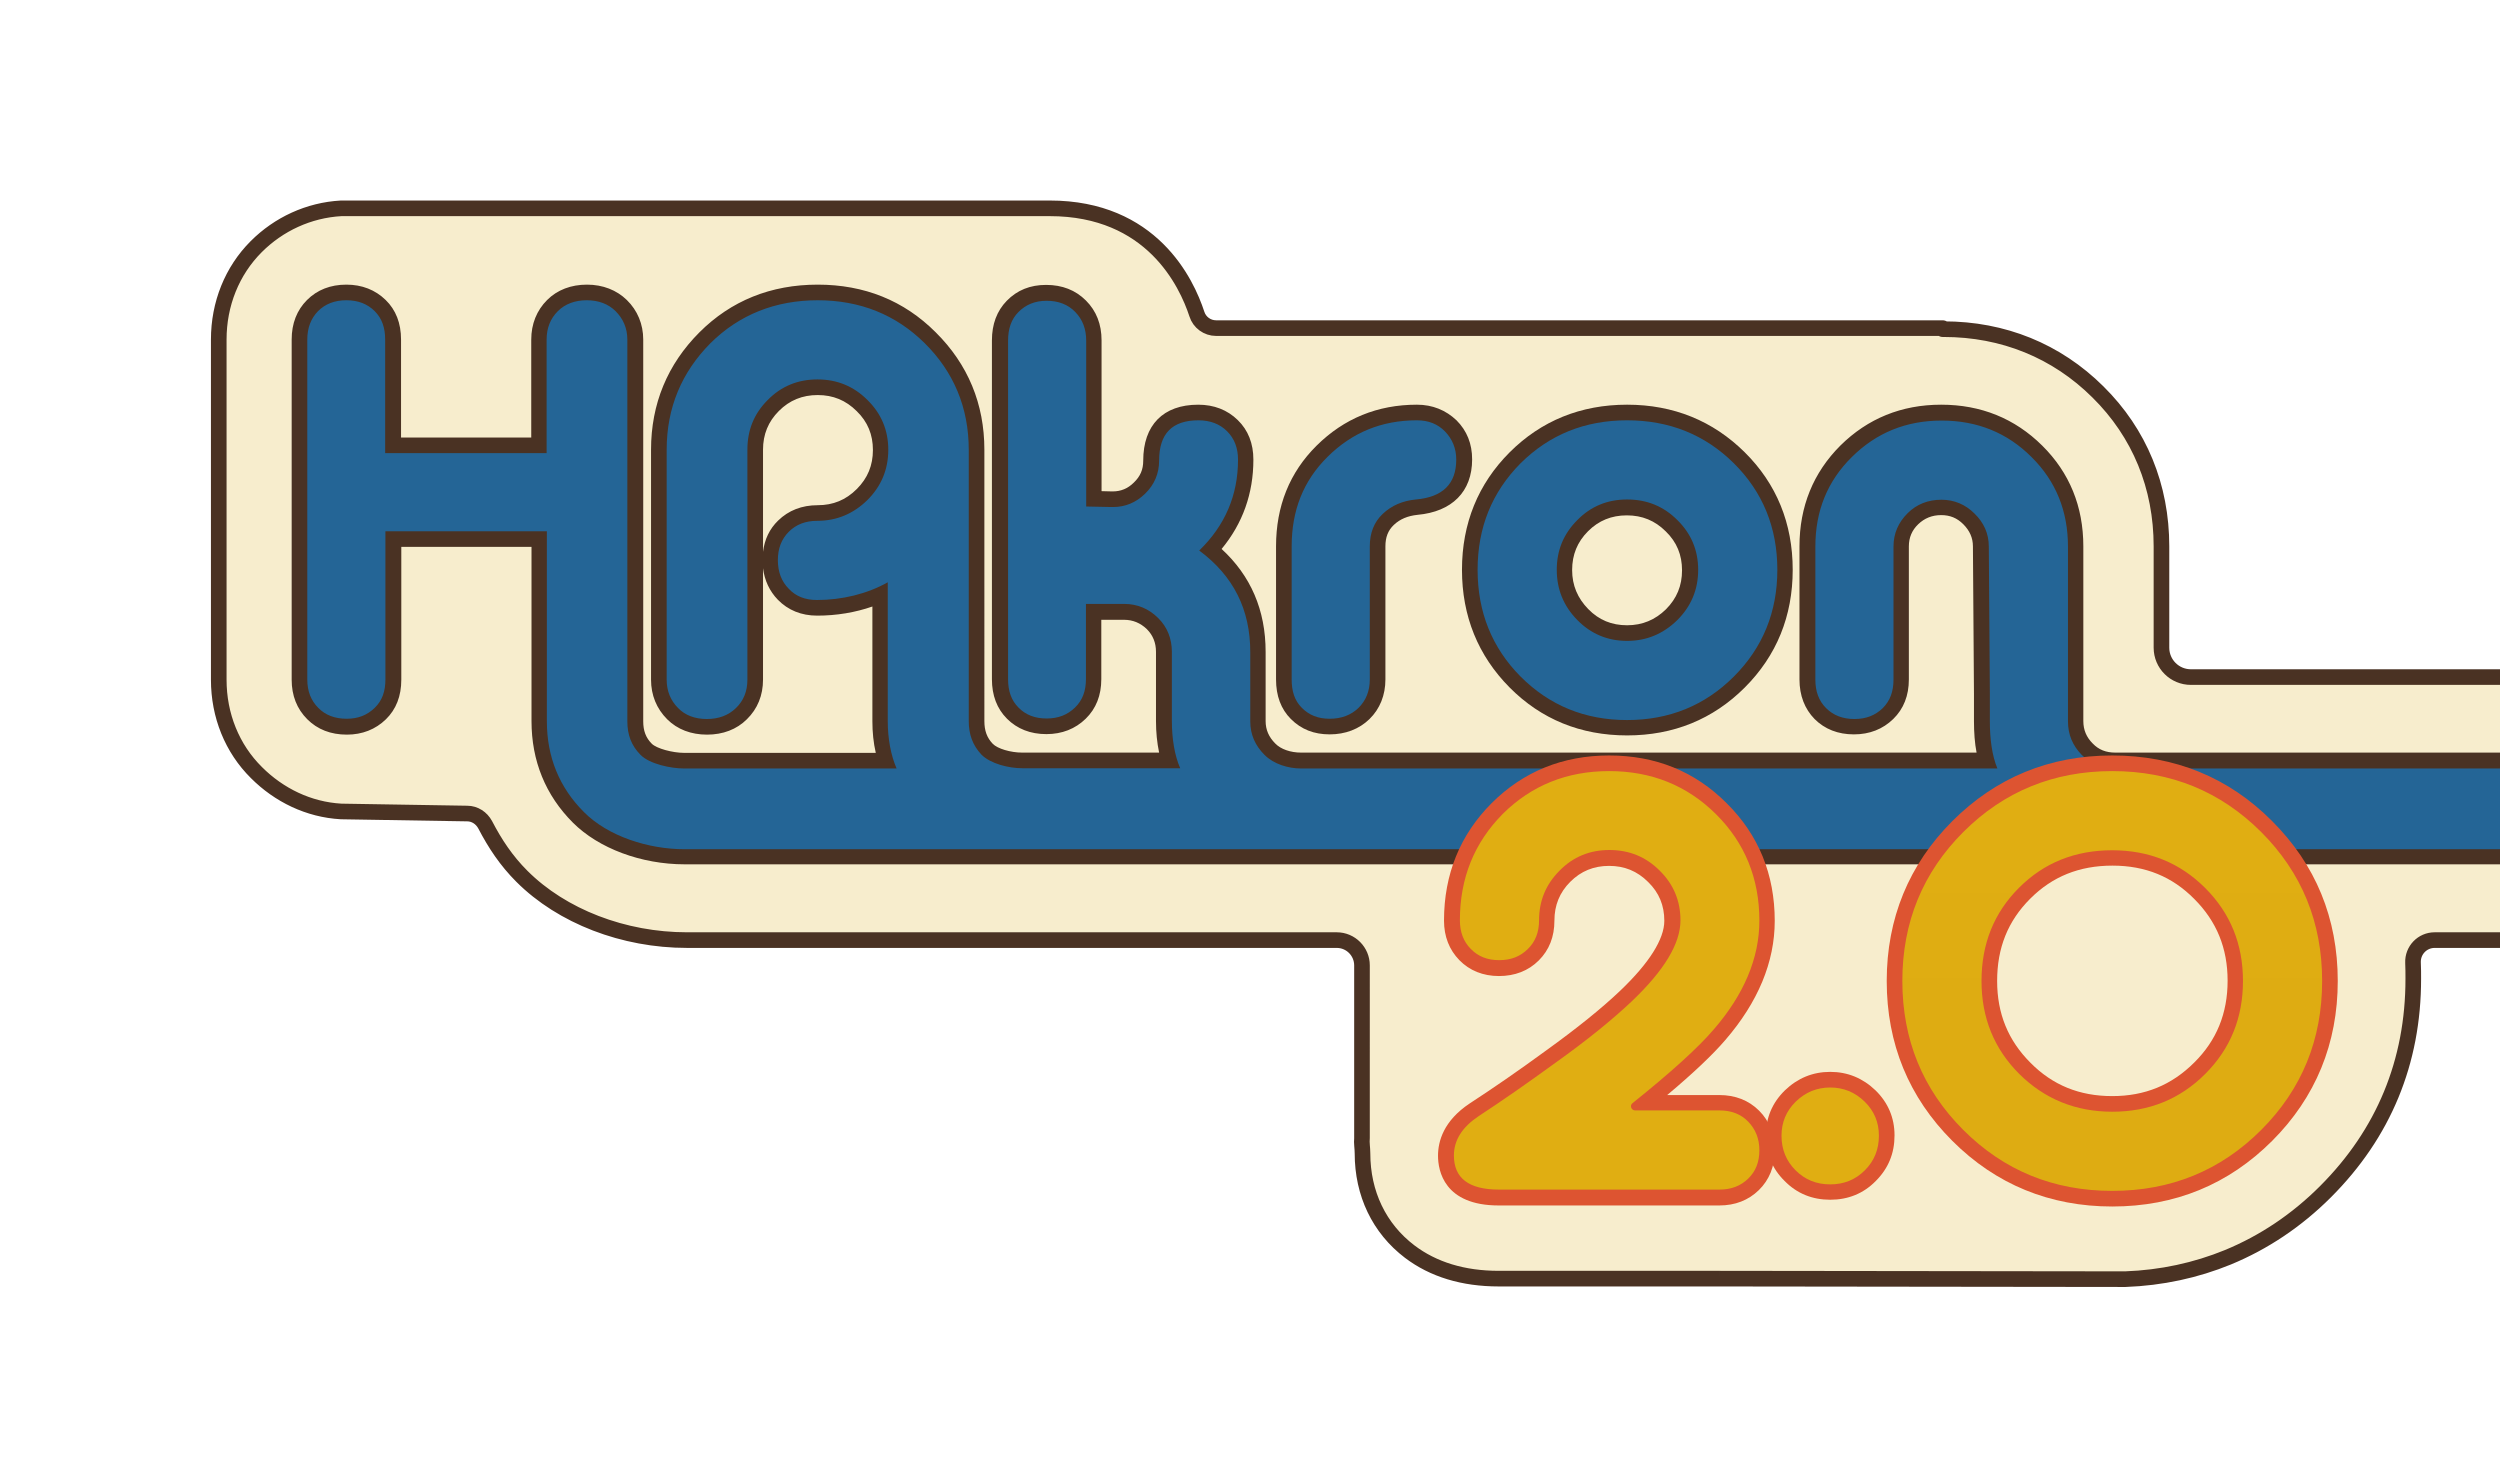 <?xml version="1.0" encoding="utf-8"?>
<!-- Generator: Adobe Illustrator 19.0.0, SVG Export Plug-In . SVG Version: 6.00 Build 0)  -->
<svg version="1.1" xmlns="http://www.w3.org/2000/svg" xmlns:xlink="http://www.w3.org/1999/xlink" x="0px" y="0px"
	 viewBox="0 0 960 560" style="enable-background:new 0 0 960 560;" xml:space="preserve">
<style type="text/css">
	.st0{display:none;}
	.st1{display:inline;}
	.st2{display:inline;fill:none;stroke:#F7EDCD;stroke-miterlimit:1;}
	.st3{fill:none;stroke:#F7EDCD;stroke-width:35;stroke-miterlimit:1;}
	.st4{display:inline;fill:none;stroke:#F7EDCD;stroke-miterlimit:10;}
	.st5{fill:#FFFFFF;}
	.st6{fill:#F7EDCD;}
	.st7{fill:url(#XMLID_14_);}
	.st8{fill:#DD5431;}
	.st9{fill:url(#XMLID_15_);}
	.st10{fill:#4A3223;}
	.st11{fill:url(#XMLID_23_);}
	.st12{fill:url(#XMLID_53_);}
	.st13{fill:url(#XMLID_76_);}
	.st14{fill:url(#XMLID_77_);}
	.st15{fill:#F7EDCD;stroke:#4A3223;stroke-width:6;stroke-linejoin:round;stroke-miterlimit:1;}
	.st16{fill:url(#XMLID_78_);}
	.st17{fill:url(#XMLID_79_);}
	.st18{fill:url(#XMLID_83_);}
	.st19{fill:url(#XMLID_85_);}
	.st20{fill:url(#XMLID_91_);}
	.st21{fill:url(#XMLID_138_);}
</style>
<g id="Layer_4" class="st0">
	<g id="Layer_3" class="st1">
		<g id="XMLID_13_" class="st0">
			<path id="XMLID_87_" class="st2" d="M433.4,354.7"/>
		</g>
		<g id="XMLID_11_" class="st0">
			<path id="XMLID_68_" class="st2" d="M470.3,391.5"/>
		</g>
		<g id="XMLID_9_" class="st0">
			<path id="XMLID_65_" class="st2" d="M471,354.5"/>
		</g>
		<g id="XMLID_8_" class="st0">
			<path id="XMLID_63_" class="st2" d="M433,354.5"/>
		</g>
		<g id="XMLID_7_" class="st0">
			<path id="XMLID_61_" class="st2" d="M470.5,355"/>
		</g>
		<g id="under_.0">
			<line id="XMLID_52_" class="st3" x1="670.8" y1="473.8" x2="822.1" y2="474.3"/>
		</g>
		<g id="over_ha">
			<line id="XMLID_50_" class="st3" x1="137" y1="97.5" x2="409" y2="97.5"/>
		</g>
		<g id="under_h">
			<line id="XMLID_45_" class="st3" x1="137.1" y1="294" x2="214" y2="294.9"/>
		</g>
		<g id="above_ro">
			<line id="XMLID_43_" class="st3" x1="467" y1="143.5" x2="752" y2="143.5"/>
		</g>
		<g id="XMLID_3_" class="st0">
			<path id="XMLID_36_" class="st1" d="M960,309"/>
			<path id="XMLID_35_" class="st4" d="M960,309"/>
		</g>
		<g id="left_of_2">
			<line id="XMLID_31_" class="st3" x1="546.5" y1="443" x2="546.5" y2="356"/>
		</g>
		<g id="curlce_center">
			<circle id="XMLID_29_" class="st3" cx="817.1" cy="375.4" r="18.5"/>
		</g>
	</g>
	<g id="Layer_1" class="st1">
		<g id="XMLID_1_">
			<g id="XMLID_424_">
				<g id="XMLID_452_">
					<path id="XMLID_456_" class="st5" d="M516.6,293.5c-9,0-17.2-3.2-23.3-9.3c-6-6-9.3-13.8-9.3-23.3v-51.1
						c0-18.6,6.6-34.4,19.3-46.9c12.7-12.6,28.5-19,46.8-19c9,0,17.1,3.2,23.2,9.4c6.2,6.2,9.4,14.2,9.4,23.2
						c0,18.5-12.1,31.1-31.5,32.7c-0.9,0.1-1.4,0.3-1.7,0.4c0,0,0,51.3,0,51.3c0,9.2-3.3,17.3-9.6,23.5
						C533.7,290.4,525.7,293.5,516.6,293.5z"/>
					<path id="XMLID_453_" class="st6" d="M550.1,161.4c4.4,0,8,1.4,10.8,4.3c2.8,2.9,4.3,6.5,4.3,10.8c0,9.3-5.2,14.4-15.5,15.3
						c-5.1,0.5-9.3,2.3-12.7,5.5c-3.4,3.2-5,7.4-5,12.5v51.1c0,4.5-1.5,8.1-4.3,10.9c-2.9,2.8-6.6,4.2-11.1,4.2s-7.9-1.4-10.7-4.2
						c-2.8-2.8-3.9-6.4-3.9-10.9v-51.1c0-13.7,4.4-25.1,13.8-34.4C525.2,166.1,536.5,161.4,550.1,161.4 M550.1,126.4
						c-22.7,0-43.1,8.3-59,24.1c-15.8,15.7-24.2,36.2-24.2,59.3v51.1c0,17.8,7.7,29.2,14.2,35.7c9.4,9.4,21.7,14.4,35.4,14.4
						c13.6,0,26.2-5,35.5-14.1c9.6-9.4,14.9-22.2,14.9-36v-37.2c20.3-6.9,33.2-24.6,33.2-47.2c0-13.5-5.2-26.2-14.5-35.5
						C576.3,131.6,563.7,126.4,550.1,126.4L550.1,126.4z"/>
				</g>
				<g id="XMLID_444_">
					<path id="XMLID_449_" class="st5" d="M632.8,294c-21,0-38.9-7.3-53.3-21.8c-14.4-14.4-21.6-32.4-21.6-53.3
						c0-20.9,7.3-38.9,21.7-53.2c14.4-14.4,32.3-21.7,53.2-21.7c20.9,0,38.9,7.3,53.3,21.6c14.5,14.4,21.8,32.3,21.8,53.3
						c0,20.9-7.3,38.9-21.8,53.4C671.7,286.6,653.7,294,632.8,294z M632.8,209.3c-2.8,0-4.8,0.8-6.8,2.8c-2,2-2.8,3.9-2.8,6.8
						c0,2.9,0.8,4.9,2.8,7c2,2,3.8,2.8,6.7,2.8c2.8,0,4.8-0.8,6.9-2.9c2-2,2.9-4,2.9-6.9c0-2.8-0.8-4.7-2.8-6.7
						C637.7,210.1,635.7,209.3,632.8,209.3z"/>
					<path id="XMLID_445_" class="st6" d="M632.8,161.4c16.2,0,29.9,5.5,41,16.5c11.1,11,16.7,24.7,16.7,40.9s-5.6,29.9-16.7,41
						c-11.1,11.1-24.8,16.7-41,16.7c-16.2,0-29.8-5.6-40.9-16.7c-11-11.1-16.5-24.8-16.5-41s5.5-29.8,16.5-40.9
						C603,166.9,616.6,161.4,632.8,161.4 M632.8,246.1c7.5,0,13.9-2.7,19.3-8c5.3-5.3,8-11.7,8-19.3c0-7.5-2.7-13.9-8-19.1
						c-5.3-5.3-11.7-7.9-19.3-7.9c-7.5,0-13.9,2.6-19.1,7.9c-5.3,5.3-7.9,11.6-7.9,19.1c0,7.5,2.6,13.9,7.9,19.3
						C618.9,243.4,625.3,246.1,632.8,246.1 M632.8,126.4c-25.4,0-48.1,9.3-65.6,26.8c-17.5,17.5-26.8,40.2-26.8,65.6
						c0,25.3,9.2,48,26.7,65.6c17.5,17.7,40.3,27,65.7,27c25.4,0,48.1-9.3,65.7-26.9c17.6-17.6,26.9-40.3,26.9-65.7
						c0-25.4-9.3-48.2-27-65.7C680.8,135.7,658.1,126.4,632.8,126.4L632.8,126.4z"/>
				</g>
				<g id="XMLID_439_">
					<path id="XMLID_443_" class="st5" d="M708.8,471.3c-9.9,0-18.8-3.6-25.7-10.5c-6.9-6.9-10.5-15.8-10.5-25.7
						c0-9.8,3.7-18.7,10.8-25.6c6.9-6.8,15.7-10.4,25.4-10.4c9.7,0,18.5,3.6,25.4,10.4c7.1,6.9,10.8,15.7,10.8,25.6
						c0,9.9-3.6,18.8-10.5,25.7C727.5,467.7,718.7,471.3,708.8,471.3z"/>
					<path id="XMLID_440_" class="st6" d="M708.8,416.6c5.1,0,9.5,1.8,13.2,5.4c3.7,3.6,5.5,8,5.5,13.1c0,5.3-1.8,9.7-5.4,13.3
						s-8,5.4-13.3,5.4c-5.3,0-9.7-1.8-13.3-5.4c-3.6-3.6-5.4-8-5.4-13.3c0-5.1,1.8-9.5,5.5-13.1
						C699.3,418.4,703.7,416.6,708.8,416.6 M708.8,381.6c-14.4,0-27.4,5.3-37.7,15.4c-10.3,10.1-16,23.6-16,38.1
						c0,14.6,5.4,27.8,15.7,38c10.2,10.2,23.4,15.7,38,15.7c14.4,0,27.9-5.6,38-15.7c10.2-10.2,15.7-23.4,15.7-38
						c0-14.4-5.7-27.9-16-38.1C736.1,387,723.1,381.6,708.8,381.6L708.8,381.6z"/>
				</g>
				<g id="XMLID_425_">
					<path id="XMLID_432_" class="st5" d="M817.1,473.8c-27.3,0-50.7-9.6-69.6-28.5C728.6,426.4,719,403,719,375.9
						c0-11.5,1.7-22.3,5.1-32.4h-25.6c0.3,3,0.5,6,0.5,9.1c0,18.5-7.3,36.3-21.8,53c-0.8,0.9-1.7,1.9-2.6,2.9
						c5.7,1.4,10.8,4.3,15,8.6c6.1,6.1,9.4,14.5,9.4,23.6c0,9.3-3.3,17.4-9.6,23.5c-6.2,6-14.2,9.2-23.2,9.2h-84.7
						c-25.7,0-34.8-16.5-34.8-30.6c0-11.8,6.1-22.3,17.2-29.7l0.1-0.1c8.6-5.6,18.3-12.4,28.8-20l0.1-0.1
						c11.5-8.2,20.7-15.6,27.3-22c13.2-12.5,13.3-18.2,13.3-18.4c0-2.8-0.8-4.6-2.8-6.6c-2.5-2.5-4-2.5-4.5-2.5h-4.9
						c-0.5,0-1.9,0-4.3,2.4c-2,2-2.8,3.7-2.8,6.5c0,9.2-3.3,17.3-9.4,23.4c-6.2,6.2-14.3,9.4-23.4,9.4c-9.3,0-17.4-3.3-23.5-9.5
						c-6-6.1-9.1-14.1-9.1-23.1c0-3.1,0.2-6.2,0.5-9.2H269.8c-19.5,0-39-7.4-51-19.4c-12.6-12.6-19.3-28.9-19.3-47.2v-55.4h-27v39.4
						c0,11.9-5.1,19.3-9.3,23.5c-6.2,6.1-14,9.1-23,9.1c-9.2,0-17.2-3.2-23.3-9.3c-6.1-6.1-9.3-14.1-9.3-23.3V130.4
						c0-9.2,3.2-17.2,9.3-23.3c6.1-6.1,14.1-9.3,23.3-9.3c9,0,17,3.2,23.1,9.1c4.3,4.2,9.3,11.6,9.3,23.5v26.1h27v-26.1
						c0-9.1,3.3-17.1,9.4-23.3c6.1-6.1,14.2-9.3,23.4-9.3c9.1,0,17.2,3.2,23.3,9.1c4.5,4.4,7.5,9.7,8.9,15.6c0.9-1,1.9-2,2.9-3
						c14.2-14.2,32.7-21.7,53.5-21.7c21,0,39,7.3,53.4,21.6c1,1,2,2.1,3,3.1c1.6-7,5-11.8,8.1-14.9c6.1-6.3,14.2-9.6,23.3-9.6
						c9.1,0,17.2,3.2,23.4,9.4c6.1,6.1,9.4,14.2,9.4,23.4V155c5.7-7,14.5-11.1,25.6-11.1c9.1,0,17.1,3.2,23.2,9.1
						c6.2,6.1,9.5,14.2,9.5,23.5c0,12.3-3,23.4-9,33.3c9,11.3,13.7,25,13.7,40.5c0,0,0,26.6,0,26.7c0,0,0.1,0.1,0.1,0.1
						c0.4,0.1,1.1,0.3,2,0.3h113.7c0.3,0,0.7,0,1,0c0.8,0,1.7-0.1,2.6-0.1s1.7,0,2.6,0.1c0.3,0,0.7,0,1,0h63.1
						c-2.3-4.2-4.1-9.6-4.1-16.6v-51.1c0-18.5,6.4-34.3,19.1-46.9c12.7-12.6,28.5-19,46.8-19c18.4,0,34.1,6.4,46.9,19
						c12.7,12.6,19.2,28.4,19.2,46.9v67.1c0,0.2,0,0.3,0,0.3c0,0,0.1,0.1,0.2,0.2c0,0,0,0,0,0c0,0,1.9,0,2.7,0H960l17.5,17.5v21.2
						c0.3,2.6,0.1,5-0.1,6.9c0,0.5-0.1,1.1-0.1,1.4c0-0.1,0-1.4-0.5-3.3L960,343.5h-50c3.4,10.1,5.2,20.9,5.2,32.4
						c0,27.1-9.6,50.4-28.5,69.4C867.7,464.2,844.3,473.8,817.1,473.8z M813.7,343.5c-7.5,0-14,2.9-20.1,9
						c-6.3,6.3-9.3,13.7-9.3,23.2c0,9.5,3,16.9,9.4,23.3c6.4,6.4,13.8,9.4,23.3,9.4c9.5,0,16.9-3,23.3-9.4
						c6.4-6.4,9.4-13.8,9.4-23.3c0-9.4-3-16.8-9.4-23.2c-6.1-6.1-12.6-9.1-20-9.1H813.7z M753.5,277.5c0-0.2,0-11.1,0-11.1
						l-0.4-56.5c-0.1-0.1-0.2-0.2-0.3-0.4c-0.1-0.1-0.1-0.1-0.2-0.1c0,0-0.1,0-0.2,0c-0.3,0-0.5,0-0.6,0.1c0,0-0.1,0-0.1,0.1
						c-0.1,0.1-0.1,0.1-0.1,0.1c0,0,0,0.1,0,0.2v51.1c0,6.9-1.8,12.4-4.1,16.6H753.5z M439.5,277.5c0-0.2,0-4.7,0-4.7
						c-0.6,1.7-1.4,3.3-2.2,4.7H439.5z M330.5,277.5c0-0.2,0-30.3,0-30.3c-3.2,0.4-6.4,0.6-9.7,0.6c-3.3,0-6.4-0.4-9.3-1.2v14.4
						c0,6.1-1.5,11.7-4.3,16.6H330.5z M320.9,163.2c-2.9,0-4.8,0.8-6.7,2.8c-1.9,1.9-2.7,3.8-2.7,6.8v11c3-0.8,6.1-1.2,9.4-1.2
						c2.8,0,4.8-0.8,6.9-2.9c2-2,2.9-4,2.9-6.9c0-2.8-0.8-4.7-2.8-6.7C325.8,164,323.8,163.2,320.9,163.2z"/>
					<path id="XMLID_426_" class="st6" d="M321,115.3c16.2,0,30,5.5,41.1,16.5c11.1,11,16.9,24.7,16.9,40.9v104.2
						c0,5.1,1.5,9.3,4.9,12.9c3.5,3.5,10.5,5.2,15.6,5.2h1.1h59.6c-2.2-5-3.2-11.5-3.2-18.1v-26.6c0-5.1-1.8-9.6-5.3-13
						c-3.5-3.5-7.9-5.4-13-5.4H424v28.9c0,4.5-1.3,8.1-4.2,10.9c-2.9,2.8-6.4,4.2-10.9,4.2c-4.5,0-8.1-1.4-10.8-4.2
						c-2.8-2.8-4-6.4-4-10.9V130.8c0-4.5,1.2-8.2,4-11c2.8-2.8,6.3-4.3,10.8-4.3c4.5,0,8.2,1.4,11,4.3c2.8,2.9,4.2,6.5,4.2,11v63.7
						l9.7,0.2c0.2,0,0.4,0,0.6,0c4.7,0,8.8-1.7,12.3-5.1c3.6-3.5,5.4-7.8,5.4-12.7c0-10.4,5-15.5,15.1-15.5c4.5,0,8.2,1.4,11,4.2
						c2.8,2.8,4.2,6.4,4.2,10.9c0,13.7-5,25.3-14.9,34.9c13.2,9.8,19.6,22.7,19.6,39v26.6c0,5.1,1.9,9.3,5.5,12.9
						c3.5,3.5,9,5.2,14.1,5.2h0.9h112.8c1.2,0,2.4-0.1,3.6-0.1c1.2,0,2.4,0.1,3.6,0.1h146.4c-2.1-5-2.9-11.5-2.9-18.1v-10.6
						l-0.4-56.5c0-5-1.9-9.2-5.5-12.7c-3.5-3.5-7.8-5.3-12.7-5.3c-5.1,0-9.5,1.7-13,5.2c-3.5,3.5-5.4,7.7-5.4,12.8v51.1
						c0,4.5-1.3,8.1-4.1,10.9c-2.9,2.8-6.4,4.2-10.9,4.2c-4.5,0-8.1-1.4-10.9-4.2c-2.8-2.8-4.1-6.4-4.1-10.9v-51.1
						c0-13.7,4.6-25.1,14-34.4c9.4-9.3,20.8-14,34.5-14c13.7,0,25.2,4.7,34.5,14c9.4,9.3,14,20.8,14,34.4v67.1
						c0,5.1,1.8,9.4,5.3,12.9c3.1,3.1,6.8,4.7,11,5.2c1.4,0,2.7,0,4.1,0H960v22.7c0.6,1.5-0.6,6.3,0,8.3h-79.4
						c11.4,14,17.1,30.7,17.1,49.9c0,22.5-7.8,41.4-23.4,57c-15.6,15.6-34.7,23.4-57.2,23.4c-22.5,0-41.6-7.7-57.2-23.4
						c-15.6-15.6-23.4-34.6-23.4-57.1c0-19.2,5.7-35.9,17.1-49.9h-78.3c4.2,8,6.3,16.6,6.3,26.6c0,14.4-5.9,28-17.6,41.6
						c-6.6,7.7-18.2,17.9-34.7,30.9h36.9c4.5,0,8.2,1.7,11,4.5c2.8,2.9,4.3,6.8,4.3,11.3s-1.4,8.2-4.3,11c-2.9,2.8-6.5,4.3-11,4.3
						h-84.7c-11.6,0-17.3-4.4-17.3-13.1c0-5.9,3.2-11,9.5-15.2c8.7-5.7,18.5-12.5,29.5-20.5c12.2-8.7,21.9-16.6,29.3-23.6
						c12.5-11.9,18.7-22.2,18.7-31c0-7.5-2.7-13.8-8-19c-4.7-4.7-10.3-7.6-16.8-7.6h-4.9c-6.5,0-12,2.9-16.7,7.6
						c-5.3,5.3-7.9,11.4-7.9,18.9c0,4.5-1.4,8.2-4.3,11c-2.9,2.9-6.5,4.3-11,4.3c-4.5,0-8.1-1.4-10.9-4.2c-2.8-2.8-4.2-6.4-4.2-10.9
						c0-9.9,2.1-18.7,6.2-26.7h-65.2h-0.9H400.7h-1.1H269.8c-13.7,0-29.3-4.9-38.6-14.3c-9.4-9.4-14.2-21.1-14.2-34.8V204h-62v56.9
						c0,4.5-1.2,8.1-4.1,10.9c-2.9,2.8-6.3,4.2-10.8,4.2c-4.5,0-8.2-1.4-10.9-4.2c-2.8-2.8-4.2-6.4-4.2-10.9V130.4
						c0-4.5,1.4-8.1,4.1-10.9c2.8-2.8,6.4-4.2,10.9-4.2s8.1,1.4,10.9,4.2c2.8,2.8,4,6.4,4,10.9V174h62v-43.6c0-4.5,1.5-8.1,4.3-10.9
						c2.8-2.8,6.6-4.2,11.1-4.2s8.3,1.4,11.1,4.2c2.8,2.8,4.5,6.4,4.5,10.9v146.6c0,5.1,1.5,9.3,5.1,12.9c3.5,3.5,11.6,5.2,16.7,5.2
						h81.6c-2.2-5-3.4-11.5-3.4-18.1v-53.4c-8,4.5-17.6,6.8-27.2,6.8c-4.5,0-8.1-1.4-10.8-4.3c-2.8-2.8-4.2-6.5-4.2-11
						c0-4.5,1.4-8.1,4.2-10.9c2.8-2.8,6.4-4.2,10.9-4.2c7.5,0,13.9-2.7,19.3-8c5.3-5.3,8-11.7,8-19.3c0-7.5-2.7-13.9-8-19.1
						c-5.3-5.3-11.7-7.9-19.2-7.9c-7.5,0-13.9,2.6-19.1,7.9c-5.3,5.3-7.8,11.6-7.8,19.1v88.3c0,4.5-1.5,8.1-4.4,10.9
						c-2.9,2.8-6.6,4.2-11.2,4.2c-4.5,0-8.3-1.4-11-4.2c-2.8-2.8-4.4-6.4-4.4-10.9v-88.3c0-16.2,5.8-29.8,16.8-40.9
						C290.9,120.8,304.8,115.3,321,115.3 M817.1,425.9c14.1,0,26-4.8,35.7-14.5c9.7-9.7,14.5-21.5,14.5-35.6
						c0-14.1-4.8-25.9-14.5-35.6c-8.9-8.9-19.7-14.2-32.4-14.2h-0.2h-0.9h-5.6c-12.8,0-23.6,5.3-32.4,14.1
						c-9.6,9.6-14.4,21.3-14.4,35.6c0,14.1,4.8,26,14.5,35.7C791.1,421,803,425.9,817.1,425.9 M321,80.3c-19.2,0-36.9,5.2-51.9,15.3
						c-0.4-0.4-0.8-0.8-1.2-1.2c-9.4-9.1-22-14.1-35.6-14.1c-13.8,0-26.5,5.1-35.8,14.4c-4.5,4.5-8,9.7-10.4,15.4
						c-2.9-7-7-12.1-10.7-15.7c-9.5-9.2-21.7-14.1-35.4-14.1c-13.7,0-26.4,5.1-35.6,14.4c-9.3,9.3-14.4,22-14.4,35.7v130.6
						c0,13.7,5.1,26.4,14.5,35.7c9.3,9.3,22,14.4,35.7,14.4c13.6,0,25.7-4.9,35.2-14.1c2.4-2.4,5-5.4,7.3-9.1
						c2.3,18.6,10.4,35.2,23.7,48.6c15.4,15.4,39.1,24.5,63.4,24.5h129.8h1.1h105.9h0.9h24.6c1.6,10.3,6.2,19.6,13.5,27.1
						c3.4,3.5,7.2,6.4,11.5,8.7c-0.9,0.6-1.7,1.1-2.5,1.7l-0.2,0.2c-16.1,10.8-25,26.5-25,44.3c0,15.4,6.4,28.8,18.1,37.7
						c9.1,6.9,20.6,10.4,34.2,10.4h84.7c13.5,0,26-5,35.4-14.2c9.6-9.4,14.9-22.2,14.9-36.1c0-2.8-0.2-5.5-0.6-8.2
						c5.1,9,11.5,17.4,19.2,25.1c11.1,11.1,23.7,19.5,37.5,25.2c13.7,5.6,28.6,8.4,44.4,8.4c15.8,0,30.7-2.9,44.5-8.5
						c13.8-5.7,26.4-14.1,37.5-25.2c22.3-22.3,33.7-49.8,33.7-81.7c0-5.1-0.3-10-0.9-14.9H960l32.7-43.3h1.3c1,4.1,0.9,7.1,0.8,7.7
						c0-0.3,0-0.5,0.1-0.8c0.2-2.2,0.5-5.4,0.1-9.3V295l-35-35H836v-50.2c0-23-8.4-43.5-24.4-59.3c-15.9-15.8-36.4-24.1-59.2-24.1
						c-22.8,0-43.2,8.3-59.1,24.1c-15.9,15.8-24.3,36.3-24.3,59.3V260h-41.4c-0.1,0-0.3,0-0.4,0c-0.8,0-2-0.1-3.3-0.1
						c-1.4,0-2.5,0-3.3,0.1c-0.1,0-0.3,0-0.4,0H522v-9.6c0-15.5-3.7-29.7-10.9-42c4.1-9.9,6.2-20.6,6.2-31.9
						c0-13.9-5.3-26.7-14.8-36c-9.5-9.2-21.7-14.1-35.4-14.1c-2.8,0-5.6,0.2-8.2,0.6c-0.9-12.2-5.9-23.5-14.3-31.9
						c-9.4-9.4-22.1-14.5-35.8-14.5c-14,0-26.4,5.1-35.8,14.9c-0.1,0.1-0.1,0.1-0.2,0.2C357.7,85.5,340.1,80.3,321,80.3L321,80.3z
						 M817.1,390.9c-5.5,0-8.3-1.6-10.9-4.3c-2.6-2.6-4.3-5.4-4.3-10.9c0-5.6,1.5-8.2,4.2-10.8c3.8-3.8,6.3-3.8,7.7-3.8h5.6h0.9h0.2
						c1.3,0,3.7,0,7.6,3.9c2.6,2.6,4.3,5.4,4.3,10.8c0,5.5-1.6,8.2-4.3,10.9C825.4,389.3,822.6,390.9,817.1,390.9L817.1,390.9z
						 M700.7,403.5c1-1.5,2-3.1,2.9-4.7c0.7,3.6,1.5,7.2,2.6,10.6c-1.3-1.6-2.6-3.2-4.1-4.7C701.6,404.3,701.1,403.9,700.7,403.5
						L700.7,403.5z"/>
				</g>
			</g>
		</g>
		<g id="XMLID_18_">
			<linearGradient id="XMLID_14_" gradientUnits="userSpaceOnUse" x1="708.771" y1="421.905" x2="708.771" y2="465.055">
				<stop  offset="0" style="stop-color:#E0AE12"/>
				<stop  offset="0.859" style="stop-color:#E0AE12"/>
				<stop  offset="1" style="stop-color:#E0AE12"/>
			</linearGradient>
			<path id="XMLID_75_" class="st7" d="M708.8,457.8c-6.1,0-11.2-2.1-15.4-6.3s-6.3-9.4-6.3-15.4c0-5.9,2.2-11,6.4-15.2
				c4.2-4.2,9.4-6.3,15.3-6.3c5.9,0,11,2.1,15.3,6.3c4.3,4.2,6.4,9.3,6.4,15.2c0,6.1-2.1,11.2-6.3,15.4
				C720,455.7,714.8,457.8,708.8,457.8z"/>
			<path id="XMLID_71_" class="st8" d="M708.8,417.6c5.1,0,9.5,1.8,13.2,5.4c3.7,3.6,5.5,8,5.5,13.1c0,5.3-1.8,9.7-5.4,13.3
				s-8,5.4-13.3,5.4c-5.3,0-9.7-1.8-13.3-5.4c-3.6-3.6-5.4-8-5.4-13.3c0-5.1,1.8-9.5,5.5-13.1C699.3,419.4,703.7,417.6,708.8,417.6
				 M708.8,411.6c-6.7,0-12.5,2.4-17.4,7.1c-4.9,4.8-7.3,10.6-7.3,17.3c0,6.9,2.4,12.8,7.2,17.5c4.7,4.8,10.6,7.2,17.5,7.2
				c6.9,0,12.8-2.4,17.5-7.2c4.8-4.8,7.2-10.6,7.2-17.5c0-6.8-2.5-12.6-7.3-17.3C721.3,414,715.5,411.6,708.8,411.6L708.8,411.6z"/>
		</g>
		<g id="XMLID_34_">
			<g id="XMLID_301_">
				<g id="XMLID_317_">
					<linearGradient id="XMLID_15_" gradientUnits="userSpaceOnUse" x1="534.648" y1="157.96" x2="531.074" y2="279.463">
						<stop  offset="0" style="stop-color:#246596"/>
						<stop  offset="0.859" style="stop-color:#246596"/>
						<stop  offset="1" style="stop-color:#246596"/>
					</linearGradient>
					<path id="XMLID_321_" class="st9" d="M516.6,279c-5.2,0-9.4-1.6-12.8-5c-3.2-3.2-4.8-7.5-4.8-13v-51.1c0-14.6,5-26.9,14.7-36.6
						c10.1-10,22-14.8,36.4-14.8c5.2,0,9.5,1.7,12.9,5.2c3.4,3.4,5.2,7.8,5.2,12.9c0,7.6-3.2,17-18.3,18.3c-4.4,0.4-8,1.9-10.9,4.7
						c-2.8,2.6-4.1,6-4.1,10.3v51.1c0,5.3-1.8,9.7-5.2,13.1C526.3,277.3,521.9,279,516.6,279z"/>
					<path id="XMLID_318_" class="st10" d="M550.1,161.4c4.4,0,8,1.4,10.8,4.3c2.8,2.9,4.3,6.5,4.3,10.8c0,9.3-5.2,14.4-15.5,15.3
						c-5.1,0.5-9.3,2.3-12.7,5.5c-3.4,3.2-5,7.4-5,12.5v51.1c0,4.5-1.5,8.1-4.3,10.9c-2.9,2.8-6.6,4.2-11.1,4.2s-7.9-1.4-10.7-4.2
						c-2.8-2.8-3.9-6.4-3.9-10.9v-51.1c0-13.7,4.4-25.1,13.8-34.4C525.2,166.1,536.5,161.4,550.1,161.4 M550.1,155.4
						c-15.1,0-28,5.3-38.5,15.7c-10.4,10.3-15.6,23.3-15.6,38.7v51.1c0,6.3,1.9,11.4,5.7,15.2c4,4,8.9,5.9,14.9,5.9
						c6,0,11.3-2,15.3-5.9c4-3.9,6.1-9.2,6.1-15.2v-51.1c0-3.5,1-6.1,3.2-8.2c2.4-2.3,5.4-3.5,9.1-3.9c13.3-1.2,21-8.9,21-21.3
						c0-6-2-11-6-15C561.2,157.5,556.1,155.4,550.1,155.4L550.1,155.4z"/>
				</g>
				<g id="XMLID_308_">
					<linearGradient id="XMLID_23_" gradientUnits="userSpaceOnUse" x1="632.686" y1="158.449" x2="629.127" y2="279.459">
						<stop  offset="0" style="stop-color:#246596"/>
						<stop  offset="0.859" style="stop-color:#246596"/>
						<stop  offset="1" style="stop-color:#246596"/>
					</linearGradient>
					<path id="XMLID_314_" class="st11" d="M630.8,279.5c-17,0-31.4-5.9-43-17.5c-11.6-11.6-17.4-26.1-17.4-43.1
						c0-17,5.9-31.4,17.4-43c11.6-11.6,26-17.4,43-17.4c17,0,31.5,5.9,43.1,17.4c11.6,11.6,17.5,26,17.5,43c0,17-5.9,31.5-17.5,43.1
						C662.3,273.6,647.8,279.5,630.8,279.5z M630.8,194.8c-6.7,0-12.3,2.3-17,7c-4.7,4.7-7,10.3-7,17c0,6.8,2.3,12.4,7,17.1
						c4.7,4.8,10.3,7.1,17,7.1c6.7,0,12.3-2.3,17.1-7.1c4.8-4.8,7.1-10.4,7.1-17.1c0-6.7-2.3-12.3-7.1-17
						C643.2,197.1,637.5,194.8,630.8,194.8z"/>
					<path id="XMLID_309_" class="st10" d="M630.8,161.4c16.2,0,29.9,5.5,41,16.5c11.1,11,16.7,24.7,16.7,40.9s-5.6,29.9-16.7,41
						c-11.1,11.1-24.8,16.7-41,16.7c-16.2,0-29.8-5.6-40.9-16.7c-11-11.1-16.5-24.8-16.5-41s5.5-29.8,16.5-40.9
						C601,166.9,614.6,161.4,630.8,161.4 M630.8,246.1c7.5,0,13.9-2.7,19.3-8c5.3-5.3,8-11.7,8-19.3c0-7.5-2.7-13.9-8-19.1
						c-5.3-5.3-11.7-7.9-19.3-7.9c-7.5,0-13.9,2.6-19.1,7.9c-5.3,5.3-7.9,11.6-7.9,19.1c0,7.5,2.6,13.9,7.9,19.3
						C616.9,243.4,623.3,246.1,630.8,246.1 M630.8,155.4c-17.8,0-33,6.2-45.1,18.3c-12.1,12.1-18.3,27.3-18.3,45.1
						c0,17.8,6.2,33,18.3,45.2c12.1,12.2,27.3,18.4,45.1,18.4c17.8,0,33-6.2,45.2-18.4c12.2-12.2,18.4-27.4,18.4-45.2
						c0-17.8-6.2-33-18.4-45.1C663.8,161.6,648.6,155.4,630.8,155.4L630.8,155.4z M630.8,240.1c-5.9,0-10.8-2-14.9-6.2
						c-4.1-4.2-6.2-9.1-6.2-15c0-5.9,2-10.8,6.1-14.9c4.1-4.1,9-6.1,14.9-6.1c5.9,0,10.8,2,15,6.2c4.2,4.1,6.2,9,6.2,14.9
						c0,5.9-2,10.8-6.2,15C641.6,238,636.7,240.1,630.8,240.1L630.8,240.1z"/>
				</g>
				<g id="XMLID_302_">
					<linearGradient id="XMLID_53_" gradientUnits="userSpaceOnUse" x1="537.042" y1="412.985" x2="533.615" y2="529.488">
						<stop  offset="0" style="stop-color:#246596"/>
						<stop  offset="0.859" style="stop-color:#246596"/>
						<stop  offset="1" style="stop-color:#246596"/>
					</linearGradient>
					<path id="XMLID_307_" class="st12" d="M269.8,329c-15.5,0-31.5-6-40.8-15.2c-10-10-15-22.4-15-36.9V207h-56v53.9
						c0,5.5-1.6,9.8-5,13.1c-3.5,3.4-7.7,5-12.9,5c-5.3,0-9.7-1.7-13.1-5c-3.4-3.4-5.1-7.8-5.1-13V130.4c0-5.3,1.7-9.7,5-13
						c3.3-3.3,7.7-5,13-5c5.2,0,9.6,1.7,13,5c3.3,3.2,4.9,7.5,4.9,13.1V171h56v-40.6c0-5.2,1.7-9.6,5.2-13c3.3-3.3,7.9-5,13.2-5
						c5.3,0,9.9,1.7,13.2,5c3.5,3.5,5.4,8,5.4,13.1v146.6c0,4.5,1.3,7.9,4.2,10.7c2.6,2.6,9.6,4.3,14.6,4.3h77.3
						c-1.4-4.6-2.1-9.8-2.1-15.1v-48.5c-7.3,3.2-15.5,4.9-24.2,4.9c-5.3,0-9.7-1.7-13-5.2c-3.3-3.4-5-7.8-5-13.1c0-5.3,1.7-9.7,5-13
						c3.3-3.3,7.7-5,13-5c6.7,0,12.3-2.3,17.1-7.1c4.8-4.8,7.1-10.4,7.1-17.1c0-6.7-2.3-12.3-7.1-17c-4.8-4.7-10.4-7-17.1-7
						c-6.7,0-12.3,2.3-17,7c-4.7,4.7-6.9,10.2-6.9,17v88.3c0,5.2-1.8,9.6-5.3,13.1c-3.4,3.3-8,5-13.2,5c-5.3,0-9.9-1.7-13.2-5
						c-3.5-3.5-5.3-8-5.3-13v-88.3c0-16.8,6-31.2,17.7-43c11.6-11.6,26.1-17.4,43.3-17.4c17,0,31.6,5.9,43.2,17.4
						c11.8,11.7,17.8,26.2,17.8,43v104.2c0,4.5,1.3,7.9,4.1,10.8c2.7,2.8,9,4.3,13.5,4.3H456c-1.3-4.4-2-9.6-2-15.1v-26.6
						c0-4.3-1.5-8-4.4-10.9c-3-3-6.7-4.5-10.9-4.5H427v25.9c0,5.4-1.7,9.8-5.1,13.1c-3.4,3.3-7.8,5-13,5c-5.3,0-9.6-1.7-13-5
						c-3.2-3.2-4.9-7.6-4.9-13V130.8c0-5.5,1.6-9.8,4.9-13.1c3.4-3.5,7.6-5.2,12.9-5.2c5.3,0,9.7,1.7,13.1,5.2
						c3.4,3.4,5.1,7.8,5.1,13.2v60.8l6.8,0.2c0.2,0,0.4,0,0.5,0c3.9,0,7.3-1.4,10.2-4.2c3-3,4.5-6.4,4.5-10.6
						c0-12,6.4-18.5,18.1-18.5c5.3,0,9.7,1.7,13.1,5c3.4,3.3,5.1,7.7,5.1,13.1c0,13.2-4.5,24.9-13.5,34.6
						c12.1,10,18.2,23.2,18.2,39.3v26.6c0,4.1,1.5,7.7,4.6,10.7c2.7,2.7,7.2,4.3,12,4.3h263.1c-1.1-4.2-1.7-9.3-1.7-15.1v-10.6
						l-0.4-56.5c0-4.1-1.5-7.5-4.6-10.6c-3-3-6.4-4.4-10.6-4.4c-4.4,0-7.9,1.4-10.9,4.3c-3,3-4.5,6.5-4.5,10.7v51.1
						c0,5.4-1.7,9.8-5.1,13.1c-3.5,3.4-7.7,5-13,5c-5.3,0-9.6-1.7-13-5c-3.3-3.3-5-7.7-5-13v-51.1c0-14.5,5-26.8,14.9-36.6
						c9.9-9.8,22.2-14.8,36.6-14.8c14.4,0,26.7,5,36.7,14.8c9.9,9.8,14.9,22.1,14.9,36.6v67.1c0,4.2,1.5,7.7,4.5,10.7
						c2.9,2.9,6.5,4.3,10.9,4.3H960l3,3v22.3c0.3,1.3,0.1,2.8,0,4.6c-0.1,1.1-0.2,2.8-0.1,3.3L960,329H269.8z"/>
					<path id="XMLID_303_" class="st10" d="M321,115.3c16.2,0,30,5.5,41.1,16.5c11.1,11,16.9,24.7,16.9,40.9v104.2
						c0,5.1,1.5,9.3,4.9,12.9c3.5,3.5,10.5,5.2,15.6,5.2h1.1h59.6c-2.2-5-3.2-11.5-3.2-18.1v-26.6c0-5.1-1.8-9.6-5.3-13
						c-3.5-3.5-7.9-5.4-13-5.4H424v28.9c0,4.5-1.3,8.1-4.2,10.9c-2.9,2.8-6.4,4.2-10.9,4.2c-4.5,0-8.1-1.4-10.8-4.2
						c-2.8-2.8-4-6.4-4-10.9V130.8c0-4.5,1.2-8.2,4-11c2.8-2.8,6.3-4.3,10.8-4.3c4.5,0,8.2,1.4,11,4.3c2.8,2.9,4.2,6.5,4.2,11v63.7
						l9.7,0.2c0.2,0,0.4,0,0.6,0c4.7,0,8.8-1.7,12.3-5.1c3.6-3.5,5.4-7.8,5.4-12.7c0-10.4,5-15.5,15.1-15.5c4.5,0,8.2,1.4,11,4.2
						c2.8,2.8,4.2,6.4,4.2,10.9c0,13.7-5,25.3-14.9,34.9c13.2,9.8,19.6,22.7,19.6,39v26.6c0,5.1,1.9,9.3,5.5,12.9
						c3.5,3.5,9,5.2,14.1,5.2h0.9h266.4c-2.1-5-2.9-11.5-2.9-18.1v-10.6l-0.4-56.5c0-5-1.9-9.2-5.5-12.7c-3.5-3.5-7.8-5.3-12.7-5.3
						c-5.1,0-9.5,1.7-13,5.2c-3.5,3.5-5.4,7.7-5.4,12.8v51.1c0,4.5-1.3,8.1-4.1,10.9c-2.9,2.8-6.4,4.2-10.9,4.2
						c-4.5,0-8.1-1.4-10.9-4.2c-2.8-2.8-4.1-6.4-4.1-10.9v-51.1c0-13.7,4.6-25.1,14-34.4c9.4-9.3,20.8-14,34.5-14
						c13.7,0,25.2,4.7,34.5,14c9.4,9.3,14,20.8,14,34.4v67.1c0,5.1,1.8,9.3,5.3,12.9c3.5,3.5,7.9,5.2,13,5.2h0.9H960v22.7
						c1,1.5-0.6,6.3,0,8.3H820.2h-0.9H507.5h-0.9H400.7h-1.1H269.8c-13.7,0-29.3-4.9-38.6-14.3c-9.4-9.4-14.2-21.1-14.2-34.8V204
						h-62v56.9c0,4.5-1.2,8.1-4.1,10.9c-2.9,2.8-6.3,4.2-10.8,4.2s-8.2-1.4-10.9-4.2c-2.8-2.8-4.2-6.4-4.2-10.9V130.4
						c0-4.5,1.4-8.1,4.1-10.9c2.8-2.8,6.4-4.2,10.9-4.2c4.5,0,8.1,1.4,10.9,4.2c2.8,2.8,4,6.4,4,10.9V174h62v-43.6
						c0-4.5,1.5-8.1,4.3-10.9c2.8-2.8,6.6-4.2,11.1-4.2c4.5,0,8.3,1.4,11.1,4.2c2.8,2.8,4.5,6.4,4.5,10.9v146.6
						c0,5.1,1.5,9.3,5.1,12.9c3.5,3.5,11.6,5.2,16.7,5.2h81.6c-2.2-5-3.4-11.5-3.4-18.1v-53.4c-8,4.5-17.6,6.8-27.2,6.8
						c-4.5,0-8.1-1.4-10.8-4.3c-2.8-2.8-4.2-6.5-4.2-11c0-4.5,1.4-8.1,4.2-10.9c2.8-2.8,6.4-4.2,10.9-4.2c7.5,0,13.9-2.7,19.3-8
						c5.3-5.3,8-11.7,8-19.3c0-7.5-2.7-13.9-8-19.1c-5.3-5.3-11.7-7.9-19.2-7.9c-7.5,0-13.9,2.6-19.1,7.9
						c-5.3,5.3-7.8,11.6-7.8,19.1v88.3c0,4.5-1.5,8.1-4.4,10.9c-2.9,2.8-6.6,4.2-11.2,4.2c-4.5,0-8.3-1.4-11-4.2
						c-2.8-2.8-4.4-6.4-4.4-10.9v-88.3c0-16.2,5.8-29.8,16.8-40.9C290.9,120.8,304.8,115.3,321,115.3 M321,109.3
						c-18,0-33.3,6.2-45.4,18.3c-12.3,12.3-18.6,27.5-18.6,45.1v88.3c0,5.9,2.1,11.1,6.2,15.2c3.9,3.9,9.2,5.9,15.3,5.9
						c6.1,0,11.4-2,15.3-5.9c4.1-4,6.2-9.2,6.2-15.2v-42.8c1,4.7,2.5,8.8,5.7,12.1c3.9,4,9,6.1,15.1,6.1c7.4,0,14.2-1.2,21.2-3.5
						v44.1c0,4.1,0.4,8.2,1.3,12.1h-73.5c-4.6,0-10.7-1.7-12.5-3.5c-2.3-2.3-3.3-4.9-3.3-8.6V130.4c0-5.9-2.2-11.2-6.3-15.2
						c-3.9-3.8-9.2-5.9-15.3-5.9c-6.1,0-11.4,2-15.3,5.9c-4,4-6.1,9.2-6.1,15.2V168h-50v-37.6c0-6.3-2-11.4-5.9-15.2
						c-4-3.9-9.1-5.9-15.1-5.9c-6.1,0-11.2,2-15.1,5.9c-3.9,3.9-5.9,9-5.9,15.2v130.6c0,6.1,2,11.2,6,15.2c3.9,3.9,9,5.9,15.2,5.9
						c5.9,0,11-2,15-5.9c3.9-3.8,5.9-8.9,5.9-15.2V210h50v66.9c0,15.3,5.4,28.5,15.9,39c9.9,9.9,26.3,16.1,42.9,16.1h129.8h1.1
						h105.9h0.9h311.8h0.9H960l5.8-7.6c0.1,0.2,0.1,0.3,0.1,0.3c0-0.4,0.1-1.8,0.1-2.6c0.2-1.8,0-3.5,0-5.1v-22l-6-6H820.2h-0.9
						c-3.6,0-6.4-1.1-8.7-3.5c-2.4-2.4-3.6-5.2-3.6-8.6v-67.1c0-15.3-5.3-28.3-15.8-38.7c-10.5-10.4-23.5-15.7-38.8-15.7
						c-15.2,0-28.2,5.3-38.7,15.7c-10.4,10.4-15.7,23.4-15.7,38.7v51.1c0,6.2,2,11.3,5.8,15.2c3.9,3.9,9,5.9,15.1,5.9
						c6,0,11.1-2,15.1-5.9c4-3.9,6-9,6-15.2v-51.1c0-3.4,1.2-6.2,3.6-8.5c2.4-2.3,5.3-3.5,8.8-3.5c3.4,0,6.1,1.1,8.5,3.5
						c2.5,2.5,3.7,5.3,3.7,8.5l0.4,56.6v10.5c0,4.4,0.3,8.5,1,12.1H507.5h-0.9c-4,0-7.8-1.3-9.9-3.5c-2.5-2.5-3.7-5.3-3.7-8.6v-26.6
						c0-15.9-5.7-29.2-16.9-39.5c8.1-9.8,12.2-21.3,12.2-34.3c0-6.2-2-11.3-6-15.2c-4-3.9-9.1-5.9-15.2-5.9
						c-13.4,0-21.1,7.8-21.1,21.5c0,3.4-1.1,6-3.6,8.4c-2.3,2.3-5,3.4-8.1,3.4c-0.1,0-0.3,0-0.4,0l-3.9-0.1v-57.9
						c0-6.2-2-11.3-6-15.3c-4-4-9.1-6-15.3-6c-6.1,0-11.1,2-15.1,6.1c-3.8,3.9-5.7,9-5.7,15.2v130.1c0,6.2,1.9,11.3,5.8,15.2
						c3.9,3.9,9,5.9,15.1,5.9c6,0,11.1-2,15.1-5.9c4-3.9,6-9,6-15.2V238h8.7c3.4,0,6.3,1.2,8.8,3.6c2.3,2.3,3.5,5.2,3.5,8.7v26.6
						c0,4.2,0.4,8.3,1.2,12.1h-51.5h-1.1c-4.4,0-9.5-1.5-11.3-3.4c-2.2-2.3-3.2-5-3.2-8.7V172.7c0-17.6-6.3-32.8-18.7-45.1
						C354.1,115.4,338.9,109.3,321,109.3L321,109.3z M300,211.9v-39.2c0-5.9,2-10.8,6.1-14.9c4.1-4.1,9-6.1,14.9-6.1
						c5.9,0,10.8,2,15,6.2c4.2,4.1,6.2,9,6.2,14.9c0,5.9-2,10.8-6.2,15c-4.2,4.2-9.1,6.2-15,6.2c-6.1,0-11.2,2-15.2,5.9
						C302.5,203.1,301,207.1,300,211.9L300,211.9z"/>
				</g>
			</g>
		</g>
		<g id="XMLID_20_">
			<linearGradient id="XMLID_76_" gradientUnits="userSpaceOnUse" x1="817.066" y1="326.26" x2="817.066" y2="493.467">
				<stop  offset="0" style="stop-color:#E0AE12"/>
				<stop  offset="0.394" style="stop-color:#DEAC12"/>
				<stop  offset="0.399" style="stop-color:#DEAC12"/>
				<stop  offset="0.922" style="stop-color:#DEAC12"/>
				<stop  offset="1" style="stop-color:#DEAC12"/>
				<stop  offset="1" style="stop-color:#D9A812"/>
				<stop  offset="1" style="stop-color:#CA9C10"/>
				<stop  offset="1" style="stop-color:#B1890E"/>
				<stop  offset="1" style="stop-color:#8E6E0C"/>
				<stop  offset="1" style="stop-color:#614C08"/>
				<stop  offset="1" style="stop-color:#2C2204"/>
				<stop  offset="1" style="stop-color:#000000"/>
			</linearGradient>
			<path id="XMLID_118_" class="st13" d="M817.1,460.3c-23.2,0-43.2-8.2-59.3-24.3c-16.1-16.1-24.3-36.1-24.3-59.3
				c0-23.2,8.2-43.2,24.3-59.3c16.1-16.1,36.1-24.3,59.3-24.3c23.2,0,43.2,8.2,59.3,24.3c16.1,16.1,24.3,36.1,24.3,59.3
				c0,23.2-8.2,43.2-24.3,59.3S840.3,460.3,817.1,460.3z M817.1,329.5c-13.6,0-24.6,4.4-33.7,13.5c-9.1,9.1-13.5,20.1-13.5,33.7
				c0,13.4,4.5,24.4,13.6,33.6c9.2,9.2,20.2,13.6,33.6,13.6c13.4,0,24.4-4.5,33.6-13.6c9.2-9.2,13.6-20.2,13.6-33.6
				s-4.5-24.4-13.6-33.6C841.4,333.9,830.5,329.5,817.1,329.5z"/>
			<path id="XMLID_100_" class="st8" d="M817.1,296.1c22.5,0,41.6,7.8,57.2,23.4c15.6,15.6,23.4,34.7,23.4,57.2s-7.8,41.6-23.4,57.2
				c-15.6,15.6-34.7,23.4-57.2,23.4c-22.5,0-41.6-7.8-57.2-23.4c-15.6-15.6-23.4-34.7-23.4-57.2s7.8-41.6,23.4-57.2
				C775.5,303.9,794.6,296.1,817.1,296.1 M817.1,426.9c14.1,0,26-4.8,35.7-14.5s14.5-21.6,14.5-35.7c0-14.1-4.8-26-14.5-35.7
				c-9.7-9.7-21.6-14.5-35.7-14.5c-14.3,0-26.2,4.8-35.8,14.4c-9.6,9.6-14.4,21.5-14.4,35.8c0,14.1,4.8,26,14.5,35.7
				C791.1,422,803,426.9,817.1,426.9 M817.1,290.1c-24.1,0-44.7,8.5-61.4,25.2c-16.7,16.7-25.2,37.4-25.2,61.4
				c0,24.1,8.5,44.7,25.2,61.4c16.7,16.7,37.4,25.2,61.4,25.2c24.1,0,44.7-8.5,61.4-25.2c16.7-16.7,25.2-37.4,25.2-61.4
				c0-24.1-8.5-44.7-25.2-61.4C861.8,298.5,841.1,290.1,817.1,290.1L817.1,290.1z M817.1,420.9c-12.6,0-22.9-4.2-31.4-12.8
				c-8.6-8.6-12.8-18.9-12.8-31.4c0-12.7,4.1-23,12.7-31.6c8.5-8.5,18.8-12.7,31.6-12.7c12.6,0,22.9,4.2,31.4,12.8
				c8.6,8.6,12.8,18.9,12.8,31.4s-4.2,22.9-12.8,31.4C839.9,416.7,829.6,420.9,817.1,420.9L817.1,420.9z"/>
		</g>
		<g id="XMLID_16_">
			<linearGradient id="XMLID_77_" gradientUnits="userSpaceOnUse" x1="622.88" y1="332.384" x2="622.88" y2="484.064">
				<stop  offset="0" style="stop-color:#E0AE12"/>
				<stop  offset="0.859" style="stop-color:#E0AE12"/>
				<stop  offset="1" style="stop-color:#E0AE12"/>
			</linearGradient>
			<path id="XMLID_60_" class="st14" d="M581.6,459.8c-16.8,0-20.3-8.7-20.3-16.1c0-6.9,3.6-12.8,10.8-17.6
				c8.7-5.7,18.6-12.5,29.4-20.4c12-8.6,21.7-16.5,29-23.4c11.8-11.2,17.8-20.9,17.8-28.9c0-6.7-2.3-12.3-7.1-17
				c-4.8-4.7-10.4-7-17.1-7c-6.7,0-12.3,2.3-17,7c-4.7,4.7-7,10.3-7,17c0,5.3-1.7,9.7-5.2,13.2c-3.4,3.4-7.8,5.2-13.2,5.2
				c-5.3,0-9.7-1.7-13.1-5.2c-3.3-3.4-5-7.8-5-13.1c0-17,5.9-31.4,17.4-43c11.6-11.6,26-17.4,43-17.4c17,0,31.5,5.9,43.1,17.4
				c11.6,11.6,17.5,26,17.5,43c0,15.1-6.2,29.8-18.3,43.8c-5.8,6.7-15.3,15.5-28.4,26.1h28.4c5.3,0,9.7,1.7,13.2,5.2
				c3.4,3.4,5.2,7.9,5.2,13.2c0,5.3-1.7,9.7-5.2,13.1c-3.4,3.3-7.8,5-13.1,5H581.6z"/>
			<path id="XMLID_55_" class="st8" d="M623.9,296.1c16.2,0,29.9,5.5,41,16.5c11.1,11,16.7,24.7,16.7,40.9
				c0,14.4-5.9,28.4-17.6,41.9c-6.1,7.1-16.5,16.5-31.1,28.2c-1.2,0.9-0.5,2.8,1,2.8h32.4c4.5,0,8.2,1.4,11,4.3
				c2.8,2.9,4.3,6.5,4.3,11s-1.4,8.1-4.3,10.9c-2.9,2.8-6.5,4.2-11,4.2h-84.7c-11.6,0-17.3-4.4-17.3-13.1c0-5.9,3.2-10.9,9.5-15.1
				c8.7-5.7,18.5-12.5,29.5-20.5c12.2-8.7,21.9-16.6,29.3-23.6c12.5-11.9,18.7-22.2,18.7-31.1c0-7.5-2.7-13.9-8-19.1
				c-5.3-5.3-11.7-7.9-19.3-7.9c-7.5,0-13.9,2.6-19.1,7.9c-5.3,5.3-7.9,11.6-7.9,19.1c0,4.5-1.4,8.2-4.3,11c-2.9,2.9-6.5,4.3-11,4.3
				s-8.1-1.4-10.9-4.3c-2.8-2.8-4.2-6.5-4.2-11c0-16.2,5.5-29.8,16.5-40.9C594.1,301.6,607.7,296.1,623.9,296.1 M623.9,290.1
				c-17.8,0-33,6.2-45.1,18.3c-12.1,12.1-18.3,27.3-18.3,45.1c0,6.1,2,11.2,5.9,15.2c3.9,4,9.1,6.1,15.2,6.1c6.1,0,11.3-2,15.3-6
				c4-4,6-9.1,6-15.3c0-5.9,2-10.8,6.1-14.9c4.1-4.1,9-6.1,14.9-6.1c5.9,0,10.8,2,15,6.2c4.2,4.1,6.2,9,6.2,14.9
				c0,7-5.8,16.2-16.8,26.7c-7.1,6.8-16.8,14.6-28.6,23.1c-10.8,7.9-20.7,14.7-29.3,20.3c-10.1,6.7-12.2,14.6-12.2,20.1
				c0,5.7,2.3,19.1,23.3,19.1h84.7c6.1,0,11.2-2,15.2-5.9c4-3.9,6.1-9.1,6.1-15.2c0-6.1-2-11.3-6-15.3c-4-4-9.2-6-15.3-6h-20
				c10-8.4,17.4-15.4,22.3-21.1c12.6-14.6,19-30,19-45.8c0-17.8-6.2-33-18.4-45.1C656.9,296.2,641.7,290.1,623.9,290.1L623.9,290.1z
				"/>
		</g>
		<g id="Layer_2">
		</g>
	</g>
</g>
<g id="Layer_4_copy">
	<g id="Layer_3_copy">
		<g id="XMLID_345_" class="st0">
			<path id="XMLID_231_" class="st2" d="M433.4,354.7"/>
		</g>
		<g id="XMLID_342_" class="st0">
			<path id="XMLID_228_" class="st2" d="M470.3,391.5"/>
		</g>
		<g id="XMLID_339_" class="st0">
			<path id="XMLID_226_" class="st2" d="M471,354.5"/>
		</g>
		<g id="XMLID_336_" class="st0">
			<path id="XMLID_224_" class="st2" d="M433,354.5"/>
		</g>
		<g id="XMLID_333_" class="st0">
			<path id="XMLID_205_" class="st2" d="M470.5,355"/>
		</g>
		<g id="XMLID_300_" class="st0">
			<path id="XMLID_157_" class="st1" d="M960,309"/>
			<path id="XMLID_144_" class="st4" d="M960,309"/>
		</g>
	</g>
	<g id="Layer_1_copy">
		<path id="XMLID_219_" class="st15" d="M660.2,491l155.9,0.2l0,0c13.9-0.5,27.2-3.4,39.4-8.4c13.8-5.7,26.4-14.1,37.5-25.2
			c22.3-22.3,33.7-49.8,33.7-81.7c0-2.1,0-4.1-0.1-6.2c-0.2-4.8,3.6-8.7,8.3-8.7H967l0-1.3l0-99.7H841.3c-6.2,0-11.3-5-11.3-11.3
			v-38.9c0-23-8.4-43.5-24.4-59.3c-15.9-15.8-36.4-24.1-59.2-24.1c-0.1,0-0.3,0-0.4,0V126H467c-3.4,0-6.4-2.2-7.4-5.4
			c-4-12.2-17.4-40.6-56.5-40.6c-49.8,0,0,0,0,0H131l0,0c-12.5,0.7-24,6.1-32.6,14.7c-9.3,9.3-14.4,22-14.4,35.7v130.6
			c0,13.7,5.1,26.4,14.5,35.7c8.6,8.6,20,14.2,32.5,14.9l0,0l48.4,0.8c2.9,0,5.5,1.7,6.9,4.3c3.8,7.3,8.1,13.8,14.1,19.8
			c15.4,15.4,39.1,24.5,63.4,24.5h129.8h1.1h105.9h0.9h11.8c5.4,0,9.7,4.4,9.7,9.7V437l0,0c-0.2,1.9,0.2,3.9,0.2,5.9
			c0,15.4,6.4,28.8,18.1,37.7c9.1,6.9,20.6,10.4,34.2,10.4H660.2 M801.5,290.9c-0.4-0.3-0.8-0.7-1.2-1.1c-0.4-0.4-0.8-0.8-1.1-1.2
			c0.4,0.4,0.7,0.8,1.1,1.2C800.7,290.2,801.1,290.6,801.5,290.9z M231.5,120.5c2.2,2.6,3.5,5.9,3.5,9.8v146.6c0,1.8,0.2,3.4,0.6,5
			c-0.4-1.6-0.6-3.2-0.6-5V130.4C235,126.4,233.7,123.1,231.5,120.5z M217.6,117.6c-0.8,0.5-1.6,1.1-2.3,1.8
			C216,118.7,216.8,118.1,217.6,117.6c2.4-1.6,5.4-2.3,8.8-2.3s6.4,0.8,8.8,2.3c0.8,0.5,1.6,1.1,2.3,1.8c-0.7-0.7-1.5-1.3-2.3-1.8
			c-2.5-1.6-5.5-2.3-8.8-2.3S220,116.1,217.6,117.6z M448.9,241.6c-0.8-1.6-1.9-3-3.2-4.3c-0.4-0.4-0.9-0.8-1.4-1.2
			c0.5,0.4,0.9,0.8,1.4,1.2C447,238.6,448.1,240.1,448.9,241.6z M723.1,201.2c-1.4,2.5-2.1,5.4-2.1,8.6v51.1c0,3.4-0.7,6.3-2.3,8.7
			c1.6-2.4,2.3-5.3,2.3-8.7v-51.1C721,206.6,721.7,203.8,723.1,201.2z M710,177.5L710,177.5c0.6-0.7,1.3-1.4,2-2.1l0,0
			C711.3,176.1,710.6,176.8,710,177.5z M716,171.8c0.9-0.7,1.9-1.5,2.8-2.1C717.9,170.3,716.9,171,716,171.8z M767.9,302L767.9,302
			h-87.8c0,0,0,0,0,0H767.9z M764.5,208c0.1,0.6,0.1,1.2,0.1,1.8l0,0.4l0-0.4C764.6,209.2,764.6,208.6,764.5,208z M775.4,411.4
			c1.2,1.2,2.5,2.3,3.7,3.4C777.8,413.7,776.6,412.6,775.4,411.4c-9.7-9.7-14.5-21.6-14.5-35.7c0-3.6,0.3-7,0.9-10.2
			c0.5-2.4,1.1-4.8,1.9-7.1c0.4-1.3,1-2.5,1.5-3.8c-0.6,1.2-1.1,2.5-1.5,3.8c-0.8,2.3-1.4,4.6-1.9,7.1c-0.6,3.3-0.9,6.7-0.9,10.2
			C760.9,389.8,765.7,401.7,775.4,411.4z M798.5,424.5c-2.4-0.6-4.7-1.3-6.9-2.2c-3.7-1.5-7.2-3.5-10.5-6c3.3,2.5,6.8,4.4,10.5,6
			C793.8,423.2,796.1,423.9,798.5,424.5z M771.9,343.8c1.1-1.3,2.2-2.5,3.4-3.7C774.1,341.3,772.9,342.5,771.9,343.8z M765.8,353.2
			c0.6-1.2,1.2-2.4,1.9-3.5C767,350.9,766.4,352,765.8,353.2z M675.5,352.6c0,1,0,1.9-0.1,2.9C675.5,354.5,675.5,353.6,675.5,352.6
			L675.5,352.6z M650,432h-26.7h0H650L650,432z M594.2,339.4c-0.2,0.3-0.4,0.7-0.6,1C593.8,340.1,594,339.8,594.2,339.4z
			 M639.9,336.6c-0.5-0.7-1.1-1.4-1.7-2.1C638.7,335.2,639.3,335.9,639.9,336.6c1.1,1.4,2,2.9,2.7,4.4
			C641.9,339.5,640.9,338,639.9,336.6z M638.4,370.1c-0.7,0.9-1.3,1.9-2.1,2.8C637.1,372,637.7,371,638.4,370.1z M548,302h25.6
			c0,0,0,0,0,0H548L548,302z M584.3,365.4c0.8-0.5,1.5-1.1,2.2-1.8C585.8,364.3,585.1,364.9,584.3,365.4c-2.4,1.6-5.4,2.4-8.7,2.4h0
			C578.9,367.8,581.9,367,584.3,365.4z M587.6,362.4c-0.3,0.4-0.6,0.8-1,1.1h0C587,363.2,587.3,362.8,587.6,362.4z M623.6,386.3
			c-1.5,1.3-3,2.7-4.6,4.1C620.6,389,622.1,387.6,623.6,386.3z M658,394.1c-0.4,0.5-0.8,1-1.3,1.5
			C657.1,395.1,657.6,394.6,658,394.1c1.5-1.7,2.8-3.4,4.1-5.1C660.8,390.8,659.4,392.5,658,394.1z M674.4,363.3
			c-0.2,1.1-0.5,2.1-0.8,3.2C673.9,365.4,674.2,364.3,674.4,363.3z M674.5,341.3c0.2,1.3,0.5,2.7,0.6,4
			C675,344,674.8,342.7,674.5,341.3z M747.5,326c-2.6,3.1-4.8,6.4-6.8,9.8C742.7,332.4,745,329.1,747.5,326L747.5,326z M735.9,345.9
			c-1.2,3.1-2.2,6.2-3,9.5C733.7,352.1,734.7,349,735.9,345.9z M567.6,365.9c-0.6-0.3-1.1-0.7-1.6-1.1
			C566.5,365.2,567.1,365.6,567.6,365.9z M564.6,363.6c-1.2-1.3-2.2-2.7-2.9-4.3C562.5,360.9,563.4,362.4,564.6,363.6L564.6,363.6z
			 M574.4,423.2c4.6-3.1,9.5-6.5,14.7-10.2C584,416.7,579.1,420.1,574.4,423.2c-1.6,1-3.1,2.1-4.5,3
			C571.4,425.3,572.9,424.3,574.4,423.2z M756.5,435.4c1.1,1,2.3,2.1,3.4,3c4.1,3.4,8.5,6.3,13,8.8c2.3,1.2,4.6,2.3,7,3.3
			c3.6,1.5,7.3,2.6,11.1,3.6c-3.8-0.9-7.5-2.1-11.1-3.6c-2.4-1-4.7-2.1-7-3.3c-4.5-2.4-8.9-5.4-13-8.8
			C758.7,437.5,757.6,436.5,756.5,435.4C756.5,435.4,756.5,435.4,756.5,435.4z M800.9,425c2.4,0.5,5,0.7,7.5,0.9
			C805.9,425.7,803.3,425.4,800.9,425z M774.7,170.1c0.5,0.4,1.1,0.8,1.6,1.2C775.8,170.9,775.2,170.5,774.7,170.1z M759.2,197.2
			c0,0-0.1-0.1-0.1-0.1h0C759.2,197.1,759.2,197.2,759.2,197.2z M737.7,193.8c2.6-1.3,5.5-2,8.7-2l0,0
			C743.2,191.8,740.3,192.5,737.7,193.8z M461.1,161.4c2.3,0,4.3,0.3,6.1,1s3.5,1.7,4.9,3.1c-1.4-1.4-3.1-2.4-4.9-3.1
			S463.3,161.4,461.1,161.4L461.1,161.4z M364.1,147.8c-1.2-2.5-0.8-4.9-2.4-7.2c1.6,2.3,0.3,4.7,1.5,7.2c3.6,7.5,2.8,15.8,2.8,24.9
			v104.2c0,2.6,0.4,4.9,1.2,7c-0.8-2.1-1.2-4.5-1.2-7V172.7C366,163.6,367.7,155.3,364.1,147.8z M345.4,302h-81.6
			c-1.9,0-4.2-3.7-6.6-4.2c-0.8-0.2-1.6-2.1-2.3-2.3s-1.5-1.3-2.3-1.6c0.7,0.3,1.5,0.1,2.3,0.3c0.8,0.2,1.6,3.7,2.3,3.8
			c2.4,0.5,4.7,4,6.6,4H345.4L345.4,302z M299.8,215c0-0.6,0-1.1,0.1-1.6C299.8,213.9,299.8,214.4,299.8,215L299.8,215z
			 M342.2,172.7c0,1.4-0.1,2.8-0.3,4.1C342.1,175.5,342.2,174.1,342.2,172.7L342.2,172.7z M301.4,207.6c-0.4,0.9-0.8,1.8-1,2.7
			C300.7,209.3,301,208.4,301.4,207.6c0.7-1.3,1.5-2.4,2.5-3.5c2.8-2.8,6.4-4.2,10.9-4.2c2.2,0,4.4-0.2,6.4-0.7
			c-2,0.5-4.2,0.7-6.4,0.7c-4.5,0-8.1,1.4-10.9,4.2C302.9,205.1,302.1,206.3,301.4,207.6z M342,223.6L342,223.6
			c-7,3.9-15.2,6.2-23.6,6.6C326.8,229.7,335,227.5,342,223.6z M322,199.1c1-0.3,2-0.6,2.9-0.9C323.9,198.5,323,198.8,322,199.1z
			 M325.9,197.7c0.4-0.2,0.8-0.4,1.2-0.6C326.7,197.3,326.3,197.5,325.9,197.7z M307,146.8c-1.2,0.4-2.5,0.8-3.6,1.4
			C304.5,147.6,305.7,147.1,307,146.8c1.7-0.5,3.4-0.8,5.2-1C310.4,146,308.6,146.3,307,146.8z M299.2,150.6
			c0.6-0.4,1.2-0.9,1.9-1.3C300.4,149.8,299.8,150.2,299.2,150.6z M287.4,121.7c-2.5,1.3-4.8,2.8-7.1,4.5c-2.3,1.7-4.4,3.6-6.5,5.6
			c-2.1,2.1-4,4.2-5.7,6.5c1.7-2.3,3.6-4.4,5.7-6.5c2.1-2.1,4.2-3.9,6.5-5.6C282.6,124.5,285,123,287.4,121.7
			c2.2-1.1,4.4-2.1,6.7-2.9C291.8,119.6,289.6,120.6,287.4,121.7z M281,172.7c0-7.5,6.1-13.9,11.3-19.1c0.7-0.7,3.1-1.3,3.8-1.8
			c-0.7,0.6-4,1.2-4.6,1.8C286.2,158.8,281,165.2,281,172.7v88.3c0,2.1-0.3,3.9-1,5.6c0.6-1.7,1-3.6,1-5.6V172.7z M286.7,267.5
			c-0.3,0.7-0.7,1.5-1.2,2.1c-0.5,0.8-1.2,1.5-1.9,2.2l0,0c0.7-0.7,1.3-1.4,1.9-2.2C286,268.9,286.3,268.2,286.7,267.5z
			 M342.5,121.7c-8.2-4.3-17.4-6.5-27.5-6.5c-6.8,0-13.3,1-19.3,3c6-2,12.4-3,19.3-3C325.1,115.3,334.3,117.4,342.5,121.7
			c2.5,1.3,4.8,2.8,7.1,4.5c2.3,1.7,4.4,3.6,6.5,5.6c2.1,2.1,4,4.2,5.7,6.5c-1.7-2.3-3.6-4.4-5.7-6.5c-2.1-2.1-4.3-3.9-6.5-5.6
			C347.3,124.5,345,123,342.5,121.7z M389.3,294.7c-0.6-0.1-1.2-0.2-1.8-0.3C388.1,294.5,388.7,294.6,389.3,294.7z M393.6,302h1.1
			h59.6l0,0h-59.6H393.6c-1.2,0-2.6-0.1-4-0.3C391,301.9,392.3,302,393.6,302z M440.6,233.7c0.8,0.4,1.6,0.8,2.3,1.3
			C442.1,234.6,441.4,234.1,440.6,233.7z M438.8,191.2c0.2-0.1,0.3-0.2,0.5-0.3C439.1,191,438.9,191.1,438.8,191.2z M437.2,192.3
			c0.2-0.1,0.4-0.2,0.6-0.4C437.6,192.1,437.4,192.2,437.2,192.3z M432.4,194.3c0.3-0.1,0.5-0.1,0.7-0.2
			C432.9,194.2,432.7,194.2,432.4,194.3z M434.1,193.8c0.2-0.1,0.5-0.2,0.7-0.3C434.6,193.6,434.3,193.7,434.1,193.8z M435.7,193.1
			c0.2-0.1,0.4-0.2,0.7-0.3C436.1,192.9,435.9,193,435.7,193.1z M429,194.7c0.3,0,0.6,0,0.8,0C429.5,194.7,429.3,194.7,429,194.7z
			 M430.7,194.6c0.3,0,0.5-0.1,0.8-0.1C431.3,194.5,431,194.5,430.7,194.6z M411,260.9c0,1.6-0.2,3.1-0.5,4.4
			C410.8,264,411,262.5,411,260.9V232l0,0V260.9z M416.4,268.4c0.4-0.7,0.7-1.5,0.9-2.3C417,266.9,416.8,267.7,416.4,268.4z
			 M413.8,271.9L413.8,271.9c0.7-0.7,1.3-1.4,1.9-2.2C415.1,270.4,414.5,271.2,413.8,271.9z M387.1,294.2c-0.7-0.1-1.3-0.3-1.9-0.5
			C385.8,293.9,386.4,294.1,387.1,294.2z M213.5,121.7c-0.6,0.9-1.1,2-1.5,3C212.3,123.6,212.8,122.6,213.5,121.7z M145,119.4
			c0.4,0.3,0.7,0.7,1,1.1c1.5,1.9-1.1,4.1-0.7,6.6c0.2,1-3.3,2.1-3.3,3.2V174l0,0v-43.6c0-1.1,3.4-2.2,3.3-3.2
			c-0.4-2.5,0.5-4.8-1.1-6.6c-0.3-0.4,0.2-0.7-0.1-1.1c-2.9-2.8-6-4.2-10.5-4.2c-3.2,0-5.7,0.7-8,2.1c2.3-1.4,5.1-2.1,8.3-2.1
			C138.4,115.3,142.1,116.7,145,119.4z M145,271.8C145,271.8,145,271.8,145,271.8L145,271.8C145,271.8,145,271.8,145,271.8z
			 M124.1,118.6c0.1-0.1,0.3-0.2,0.4-0.3C124.4,118.3,124.3,118.4,124.1,118.6z M142,260.9c0,1.6-0.2,3.1-0.5,4.5
			C141.8,264,142,262.5,142,260.9V204l0,0V260.9z M212,287.2c0-0.2-0.1-0.5-0.1-0.7C211.9,286.7,211.9,287,212,287.2z M566.7,326
			c-1,2-1.9,4-2.7,6.1c-0.8,2.1-1.4,4.3-2,6.5c0.5-2.2,1.2-4.4,2-6.5S565.7,328,566.7,326L566.7,326z M830.6,422.3
			c-1.5,0.6-3,1.1-4.6,1.6C827.6,423.4,829.1,422.9,830.6,422.3c1.5-0.6,2.9-1.3,4.4-2c4.3-2.3,8.2-5.2,11.8-8.8s6.6-7.6,8.8-11.8
			c1.5-2.8,2.7-5.8,3.6-8.9c-0.9,3.1-2.1,6.1-3.6,8.9c-2.3,4.2-5.2,8.2-8.8,11.8s-7.6,6.6-11.8,8.8
			C833.5,421,832.1,421.7,830.6,422.3z M789.3,284c-0.9-2.1-1.3-4.5-1.3-7v-67.1c0-8.9-2-16.9-6-23.9c4,7.1,6,15,6,23.9v67.1
			C788,279.5,788.5,281.8,789.3,284z M784.1,178.7c0.2,0.2,0.3,0.4,0.5,0.6C784.4,179.2,784.2,179,784.1,178.7z M786.3,181.7
			c0.5,0.8,1.1,1.5,1.6,2.3C787.4,183.2,786.9,182.4,786.3,181.7z M756.3,162.3c-3.1-0.6-6.4-0.9-9.8-0.9l0,0
			C749.8,161.4,753.1,161.7,756.3,162.3z M442.5,187.5c0.9-1.2,1.6-2.4,2.2-3.7C444.1,185.1,443.4,186.4,442.5,187.5z M411,130.8
			v63.7l16.7,7.5c0,0,0,0,0,0c0,0,0,0,0,0l-16.7-7.5V130.8c0-1.1-0.1-2.2-0.3-3.2C410.9,128.6,411,129.7,411,130.8z M414.8,120.9
			c0.6,0.8,1.2,1.6,1.6,2.4C415.9,122.5,415.4,121.6,414.8,120.9c-0.3-0.4-0.6-0.8-1-1.1c-0.8-0.8-1.8-1.5-2.8-2.1
			c1,0.6,1.9,1.3,2.8,2.1C414.1,120.1,414.5,120.5,414.8,120.9z M559.9,449.8c0.5,0.8,1,1.4,1.6,2.1
			C560.9,451.2,560.4,450.5,559.9,449.8z M849.2,447.2c-3.4,1.8-6.9,3.4-10.6,4.7C842.3,450.5,845.8,449,849.2,447.2
			c4.5-2.4,8.9-5.4,13-8.8C858.1,441.8,853.8,444.7,849.2,447.2z M874.6,326c7.8,9.6,13,20.5,15.4,32.6c0.4,2.2,0.8,4.4,1.1,6.7
			c-0.3-2.3-0.6-4.5-1.1-6.7C887.5,346.5,882.4,335.6,874.6,326L874.6,326z M890.3,391.5c-0.3,1.5-0.6,3-0.9,4.5
			C889.7,394.5,890,393,890.3,391.5z M891.6,380.1c0.1-1.4,0.1-2.8,0.1-4.2v0C891.7,377.3,891.6,378.7,891.6,380.1z M947.2,319.3
			l-0.2-1.7V302H815.4c-1.3,0-2.7-3.5-4.1-3.5c-2.1-0.2-4.1-2.5-6-3.3c1.8,0.9,3.8,4,6,4.2c1.4,0,2.7,2.6,4.1,2.6H947v15.7
			C947,318,947.2,319.3,947.2,319.3z"/>
		<g id="XMLID_192_">
			<linearGradient id="XMLID_78_" gradientUnits="userSpaceOnUse" x1="702.771" y1="421.905" x2="702.771" y2="465.055">
				<stop  offset="0" style="stop-color:#E0AE12"/>
				<stop  offset="0.859" style="stop-color:#E0AE12"/>
				<stop  offset="1" style="stop-color:#E0AE12"/>
			</linearGradient>
			<path id="XMLID_169_" class="st16" d="M702.8,457.8c-6.1,0-11.2-2.1-15.4-6.3s-6.3-9.4-6.3-15.4c0-5.9,2.2-11,6.4-15.2
				c4.2-4.2,9.4-6.3,15.3-6.3c5.9,0,11,2.1,15.3,6.3c4.3,4.2,6.4,9.3,6.4,15.2c0,6.1-2.1,11.2-6.3,15.4
				C714,455.7,708.8,457.8,702.8,457.8z"/>
			<path id="XMLID_164_" class="st8" d="M702.8,417.6c5.1,0,9.5,1.8,13.2,5.4c3.7,3.6,5.5,8,5.5,13.1c0,5.3-1.8,9.7-5.4,13.3
				s-8,5.4-13.3,5.4c-5.3,0-9.7-1.8-13.3-5.4c-3.6-3.6-5.4-8-5.4-13.3c0-5.1,1.8-9.5,5.5-13.1C693.3,419.4,697.7,417.6,702.8,417.6
				 M702.8,411.6c-6.7,0-12.5,2.4-17.4,7.1c-4.9,4.8-7.3,10.6-7.3,17.3c0,6.9,2.4,12.8,7.2,17.5c4.7,4.8,10.6,7.2,17.5,7.2
				c6.9,0,12.8-2.4,17.5-7.2c4.8-4.8,7.2-10.6,7.2-17.5c0-6.8-2.5-12.6-7.3-17.3C715.3,414,709.5,411.6,702.8,411.6L702.8,411.6z"/>
		</g>
		<g id="XMLID_132_">
			<g id="XMLID_532_">
				<g id="XMLID_548_">
					<linearGradient id="XMLID_79_" gradientUnits="userSpaceOnUse" x1="528.648" y1="157.96" x2="525.074" y2="279.463">
						<stop  offset="0" style="stop-color:#246596"/>
						<stop  offset="0.859" style="stop-color:#246596"/>
						<stop  offset="1" style="stop-color:#246596"/>
					</linearGradient>
					<path id="XMLID_552_" class="st17" d="M510.6,279c-5.2,0-9.4-1.6-12.8-5c-3.2-3.2-4.8-7.5-4.8-13v-51.1
						c0-14.6,5-26.9,14.7-36.6c10.1-10,22-14.8,36.4-14.8c5.2,0,9.5,1.7,12.9,5.2c3.4,3.4,5.2,7.8,5.2,12.9c0,7.6-3.2,17-18.3,18.3
						c-4.4,0.4-8,1.9-10.9,4.7c-2.8,2.6-4.1,6-4.1,10.3v51.1c0,5.3-1.8,9.7-5.2,13.1C520.3,277.3,515.9,279,510.6,279z"/>
					<path id="XMLID_549_" class="st10" d="M544.1,161.4c4.4,0,8,1.4,10.8,4.3c2.8,2.9,4.3,6.5,4.3,10.8c0,9.3-5.2,14.4-15.5,15.3
						c-5.1,0.5-9.3,2.3-12.7,5.5c-3.4,3.2-5,7.4-5,12.5v51.1c0,4.5-1.5,8.1-4.3,10.9c-2.9,2.8-6.6,4.2-11.1,4.2s-7.9-1.4-10.7-4.2
						c-2.8-2.8-3.9-6.4-3.9-10.9v-51.1c0-13.7,4.4-25.1,13.8-34.4C519.2,166.1,530.5,161.4,544.1,161.4 M544.1,155.4
						c-15.1,0-28,5.3-38.5,15.7c-10.4,10.3-15.6,23.3-15.6,38.7v51.1c0,6.3,1.9,11.4,5.7,15.2c4,4,8.9,5.9,14.9,5.9
						c6,0,11.3-2,15.3-5.9c4-3.9,6.1-9.2,6.1-15.2v-51.1c0-3.5,1-6.1,3.2-8.2c2.4-2.3,5.4-3.5,9.1-3.9c13.3-1.2,21-8.9,21-21.3
						c0-6-2-11-6-15C555.2,157.5,550.1,155.4,544.1,155.4L544.1,155.4z"/>
				</g>
				<g id="XMLID_539_">
					<linearGradient id="XMLID_83_" gradientUnits="userSpaceOnUse" x1="626.686" y1="158.449" x2="623.127" y2="279.459">
						<stop  offset="0" style="stop-color:#246596"/>
						<stop  offset="0.859" style="stop-color:#246596"/>
						<stop  offset="1" style="stop-color:#246596"/>
					</linearGradient>
					<path id="XMLID_545_" class="st18" d="M624.8,279.5c-17,0-31.4-5.9-43-17.5c-11.6-11.6-17.4-26.1-17.4-43.1
						c0-17,5.9-31.4,17.4-43c11.6-11.6,26-17.4,43-17.4c17,0,31.5,5.9,43.1,17.4c11.6,11.6,17.5,26,17.5,43c0,17-5.9,31.5-17.5,43.1
						C656.3,273.6,641.8,279.5,624.8,279.5z M624.8,194.8c-6.7,0-12.3,2.3-17,7c-4.7,4.7-7,10.3-7,17c0,6.8,2.3,12.4,7,17.1
						c4.7,4.8,10.3,7.1,17,7.1c6.7,0,12.3-2.3,17.1-7.1c4.8-4.8,7.1-10.4,7.1-17.1c0-6.7-2.3-12.3-7.1-17
						C637.2,197.1,631.5,194.8,624.8,194.8z"/>
					<path id="XMLID_540_" class="st10" d="M624.8,161.4c16.2,0,29.9,5.5,41,16.5c11.1,11,16.7,24.7,16.7,40.9s-5.6,29.9-16.7,41
						c-11.1,11.1-24.8,16.7-41,16.7c-16.2,0-29.8-5.6-40.9-16.7c-11-11.1-16.5-24.8-16.5-41s5.5-29.8,16.5-40.9
						C595,166.9,608.6,161.4,624.8,161.4 M624.8,246.1c7.5,0,13.9-2.7,19.3-8c5.3-5.3,8-11.7,8-19.3c0-7.5-2.7-13.9-8-19.1
						c-5.3-5.3-11.7-7.9-19.3-7.9c-7.5,0-13.9,2.6-19.1,7.9c-5.3,5.3-7.9,11.6-7.9,19.1c0,7.5,2.6,13.9,7.9,19.3
						C610.9,243.4,617.3,246.1,624.8,246.1 M624.8,155.4c-17.8,0-33,6.2-45.1,18.3c-12.1,12.1-18.3,27.3-18.3,45.1
						c0,17.8,6.2,33,18.3,45.2c12.1,12.2,27.3,18.4,45.1,18.4c17.8,0,33-6.2,45.2-18.4c12.2-12.2,18.4-27.4,18.4-45.2
						c0-17.8-6.2-33-18.4-45.1C657.8,161.6,642.6,155.4,624.8,155.4L624.8,155.4z M624.8,240.1c-5.9,0-10.8-2-14.9-6.2
						c-4.1-4.2-6.2-9.1-6.2-15c0-5.9,2-10.8,6.1-14.9c4.1-4.1,9-6.1,14.9-6.1c5.9,0,10.8,2,15,6.2c4.2,4.1,6.2,9,6.2,14.9
						c0,5.9-2,10.8-6.2,15C635.6,238,630.7,240.1,624.8,240.1L624.8,240.1z"/>
				</g>
				<g id="XMLID_533_">
					<linearGradient id="XMLID_85_" gradientUnits="userSpaceOnUse" x1="535.056" y1="413.132" x2="531.629" y2="529.636">
						<stop  offset="0" style="stop-color:#246596"/>
						<stop  offset="0.859" style="stop-color:#246596"/>
						<stop  offset="1" style="stop-color:#246596"/>
					</linearGradient>
					<path id="XMLID_538_" class="st19" d="M262.8,329c-15.5,0-31.5-6-40.8-15.2c-10-10-15-22.4-15-36.9V207h-56v53.9
						c0,5.5-1.6,9.8-5,13.1c-3.5,3.4-7.7,5-12.9,5c-5.3,0-9.7-1.7-13.1-5c-3.4-3.4-5.1-7.8-5.1-13V130.4c0-5.3,1.7-9.7,5-13
						c3.3-3.3,7.7-5,13-5c5.2,0,9.6,1.7,13,5c3.3,3.2,4.9,7.5,4.9,13.1V171h56v-40.6c0-5.2,1.7-9.6,5.2-13c3.3-3.3,7.9-5,13.2-5
						c5.3,0,9.9,1.7,13.2,5c3.5,3.5,5.4,8,5.4,13.1v146.6c0,4.5,1.3,7.9,4.2,10.7c2.6,2.6,9.6,4.3,14.6,4.3h77.3
						c-1.4-4.6-2.1-9.8-2.1-15.1v-48.5c-7.3,3.2-15.5,4.9-24.2,4.9c-5.3,0-9.7-1.7-13-5.2c-3.3-3.4-5-7.8-5-13.1c0-5.3,1.7-9.7,5-13
						c3.3-3.3,7.7-5,13-5c6.7,0,12.3-2.3,17.1-7.1c4.8-4.8,7.1-10.4,7.1-17.1c0-6.7-2.3-12.3-7.1-17c-4.8-4.7-10.4-7-17.1-7
						c-6.7,0-12.3,2.3-17,7c-4.7,4.7-6.9,10.2-6.9,17v88.3c0,5.2-1.8,9.6-5.3,13.1c-3.4,3.3-8,5-13.2,5c-5.3,0-9.9-1.7-13.2-5
						c-3.5-3.5-5.3-8-5.3-13v-88.3c0-16.8,6-31.2,17.7-43c11.6-11.6,26.1-17.4,43.3-17.4c17,0,31.6,5.9,43.2,17.4
						c11.8,11.7,17.8,26.2,17.8,43v104.2c0,4.5,1.3,7.9,4.1,10.8c2.7,2.8,9,4.3,13.5,4.3H449c-1.3-4.4-2-9.6-2-15.1v-26.6
						c0-4.3-1.5-8-4.4-10.9c-3-3-6.7-4.5-10.9-4.5H420v25.9c0,5.4-1.7,9.8-5.1,13.1c-3.4,3.3-7.8,5-13,5c-5.3,0-9.6-1.7-13-5
						c-3.2-3.2-4.9-7.6-4.9-13V130.8c0-5.5,1.6-9.8,4.9-13.1c3.4-3.5,7.6-5.2,12.9-5.2c5.3,0,9.7,1.7,13.1,5.2
						c3.4,3.4,5.1,7.8,5.1,13.2v60.8l6.8,0.2c0.2,0,0.4,0,0.5,0c3.9,0,7.3-1.4,10.2-4.2c3-3,4.5-6.4,4.5-10.6
						c0-12,6.4-18.5,18.1-18.5c5.3,0,9.7,1.7,13.1,5c3.4,3.3,5.1,7.7,5.1,13.1c0,13.2-4.5,24.9-13.5,34.6
						c12.1,10,18.2,23.2,18.2,39.3v26.6c0,4.1,1.5,7.7,4.6,10.7c2.7,2.7,7.2,4.3,12,4.3h263.1c-1.1-4.2-1.7-9.3-1.7-15.1v-10.6
						l-0.4-56.5c0-4.1-1.5-7.5-4.6-10.6c-3-3-6.4-4.4-10.6-4.4c-4.4,0-7.9,1.4-10.9,4.3c-3,3-4.5,6.5-4.5,10.7v51.1
						c0,5.4-1.7,9.8-5.1,13.1c-3.5,3.4-7.7,5-13,5c-5.3,0-9.6-1.7-13-5c-3.3-3.3-5-7.7-5-13v-51.1c0-14.5,5-26.8,14.9-36.6
						c9.9-9.8,22.2-14.8,36.6-14.8c14.4,0,26.7,5,36.7,14.8c9.9,9.8,14.9,22.1,14.9,36.6v67.1c0,4.2,1.5,7.7,4.5,10.7
						c2.9,2.9,6.5,4.3,10.9,4.3H963c1.7,0,3,1.3,3,3v31c0,1.7-1.3,3-3,3H262.8z"/>
					<path id="XMLID_534_" class="st10" d="M314,115.3c16.2,0,30,5.5,41.1,16.5c11.1,11,16.9,24.7,16.9,40.9v104.2
						c0,5.1,1.5,9.3,4.9,12.9c3.5,3.5,10.5,5.2,15.6,5.2h1.1h59.6c-2.2-5-3.2-11.5-3.2-18.1v-26.6c0-5.1-1.8-9.6-5.3-13
						c-3.5-3.5-7.9-5.4-13-5.4H417v28.9c0,4.5-1.3,8.1-4.2,10.9c-2.9,2.8-6.4,4.2-10.9,4.2c-4.5,0-8.1-1.4-10.8-4.2
						c-2.8-2.8-4-6.4-4-10.9V130.8c0-4.5,1.2-8.2,4-11c2.8-2.8,6.3-4.3,10.8-4.3c4.5,0,8.2,1.4,11,4.3c2.8,2.9,4.2,6.5,4.2,11v63.7
						l9.7,0.2c0.2,0,0.4,0,0.6,0c4.7,0,8.8-1.7,12.3-5.1c3.6-3.5,5.4-7.8,5.4-12.7c0-10.4,5-15.5,15.1-15.5c4.5,0,8.2,1.4,11,4.2
						c2.8,2.8,4.2,6.4,4.2,10.9c0,13.7-5,25.3-14.9,34.9c13.2,9.8,19.6,22.7,19.6,39v26.6c0,5.1,1.9,9.3,5.5,12.9
						c3.5,3.5,9,5.2,14.1,5.2h0.9h266.4c-2.1-5-2.9-11.5-2.9-18.1v-10.6l-0.4-56.5c0-5-1.9-9.2-5.5-12.7c-3.5-3.5-7.8-5.3-12.7-5.3
						c-5.1,0-9.5,1.7-13,5.2c-3.5,3.5-5.4,7.7-5.4,12.8v51.1c0,4.5-1.3,8.1-4.1,10.9c-2.9,2.8-6.4,4.2-10.9,4.2
						c-4.5,0-8.1-1.4-10.9-4.2c-2.8-2.8-4.1-6.4-4.1-10.9v-51.1c0-13.7,4.6-25.1,14-34.4c9.4-9.3,20.8-14,34.5-14
						c13.7,0,25.2,4.7,34.5,14c9.4,9.3,14,20.8,14,34.4v67.1c0,5.1,1.8,9.3,5.3,12.9c3.5,3.5,7.9,5.2,13,5.2h0.9H963v22.7v8.3H813.2
						h-0.9H500.5h-0.9H393.7h-1.1H262.8c-13.7,0-29.3-4.9-38.6-14.3c-9.4-9.4-14.2-21.1-14.2-34.8V204h-62v56.9
						c0,4.5-1.2,8.1-4.1,10.9c-2.9,2.8-6.3,4.2-10.8,4.2c-4.5,0-8.2-1.4-10.9-4.2c-2.8-2.8-4.2-6.4-4.2-10.9V130.4
						c0-4.5,1.4-8.1,4.1-10.9c2.8-2.8,6.4-4.2,10.9-4.2c4.5,0,8.1,1.4,10.9,4.2c2.8,2.8,4,6.4,4,10.9V174h62v-43.6
						c0-4.5,1.5-8.1,4.3-10.9c2.8-2.8,6.6-4.2,11.1-4.2c4.5,0,8.3,1.4,11.1,4.2c2.8,2.8,4.5,6.4,4.5,10.9v146.6
						c0,5.1,1.5,9.3,5.1,12.9c3.5,3.5,11.6,5.2,16.7,5.2h81.6c-2.2-5-3.4-11.5-3.4-18.1v-53.4c-8,4.5-17.6,6.8-27.2,6.8
						c-4.5,0-8.1-1.4-10.8-4.3c-2.8-2.8-4.2-6.5-4.2-11c0-4.5,1.4-8.1,4.2-10.9c2.8-2.8,6.4-4.2,10.9-4.2c7.5,0,13.9-2.7,19.3-8
						c5.3-5.3,8-11.7,8-19.3c0-7.5-2.7-13.9-8-19.1c-5.3-5.3-11.7-7.9-19.2-7.9c-7.5,0-13.9,2.6-19.1,7.9
						c-5.3,5.3-7.8,11.6-7.8,19.1v88.3c0,4.5-1.5,8.1-4.4,10.9c-2.9,2.8-6.6,4.2-11.2,4.2c-4.5,0-8.3-1.4-11-4.2
						c-2.8-2.8-4.4-6.4-4.4-10.9v-88.3c0-16.2,5.8-29.8,16.8-40.9C283.9,120.8,297.8,115.3,314,115.3 M314,109.3
						c-18,0-33.3,6.2-45.4,18.3c-12.3,12.3-18.6,27.5-18.6,45.1v88.3c0,5.9,2.1,11.1,6.2,15.2c3.9,3.9,9.2,5.9,15.3,5.9
						c6.1,0,11.4-2,15.3-5.9c4.1-4,6.2-9.2,6.2-15.2v-42.8c0.6,4.7,2.5,8.8,5.7,12.1c3.9,4,9,6.1,15.1,6.1c7.4,0,14.6-1.2,21.2-3.5
						v44.1c0,4.1,0.4,8.2,1.3,12.1h-73.5c-4.6,0-10.7-1.7-12.5-3.5c-2.3-2.3-3.3-5-3.3-8.6V130.4c0-5.9-2.2-11.2-6.3-15.2
						c-3.9-3.8-9.2-5.9-15.3-5.9c-6.1,0-11.4,2-15.3,5.9c-4,4-6.1,9.2-6.1,15.2V168h-50v-37.6c0-6.3-2-11.4-5.9-15.2
						c-4-3.9-9.1-5.9-15.1-5.9c-6.1,0-11.2,2-15.1,5.9c-3.9,3.9-5.9,9-5.9,15.2v130.6c0,6.1,2,11.2,6,15.2c3.9,3.9,9,5.9,15.2,5.9
						c5.9,0,11-2,15-5.9c3.9-3.8,5.9-8.9,5.9-15.2V210h50v66.9c0,15.3,5.4,28.5,15.9,39c9.9,9.9,26.3,16,42.9,16h129.8h1.1h105.9
						h0.9h311.8h0.9H963c3.3,0,6-2.7,6-6v-8.3V295c0-3.3-2.7-6-6-6H813.2h-0.9c-3.6,0-6.4-1.1-8.7-3.5c-2.4-2.4-3.6-5.2-3.6-8.6
						v-67.1c0-15.3-5.3-28.3-15.8-38.7c-10.5-10.4-23.5-15.7-38.8-15.7c-15.2,0-28.2,5.3-38.7,15.7c-10.4,10.4-15.7,23.4-15.7,38.7
						v51.1c0,6.2,2,11.3,5.8,15.2c3.9,3.9,9,5.9,15.1,5.9c6,0,11.1-2,15.1-5.9c4-3.9,6-9,6-15.2v-51.1c0-3.4,1.2-6.2,3.6-8.5
						c2.4-2.3,5.3-3.5,8.8-3.5c3.4,0,6.1,1.1,8.5,3.5c2.5,2.5,3.7,5.3,3.7,8.5l0.4,56.6v10.5c0,4.4,0.3,8.5,1,12.1H500.5h-0.9
						c-4,0-7.8-1.3-9.9-3.5c-2.5-2.5-3.7-5.3-3.7-8.6v-26.6c0-16-5.7-29.2-16.9-39.5c8.1-9.8,12.2-21.3,12.2-34.3
						c0-6.2-2-11.3-6-15.2c-4-3.9-9.1-5.9-15.2-5.9c-13.4,0-21.1,7.8-21.1,21.5c0,3.4-1.1,6-3.6,8.4c-2.3,2.3-5,3.4-8.1,3.4
						c-0.1,0-0.3,0-0.4,0l-3.9-0.1v-57.9c0-6.2-2-11.3-6-15.3c-4-4-9.1-6-15.3-6c-6.1,0-11.1,2-15.1,6.1c-3.8,3.9-5.7,9-5.7,15.2
						v130.1c0,6.2,1.9,11.3,5.8,15.2c3.9,3.9,9,5.9,15.1,5.9c6,0,11.1-2,15.1-5.9c4-3.9,6-9,6-15.2V238h8.7c3.4,0,6.3,1.2,8.8,3.6
						c2.3,2.3,3.5,5.2,3.5,8.7v26.6c0,4.2,0.4,8.3,1.2,12.1h-51.5h-1.1c-4.4,0-9.5-1.5-11.3-3.4c-2.2-2.3-3.2-5-3.2-8.7V172.7
						c0-17.6-6.3-32.8-18.7-45.1C347.1,115.4,331.9,109.3,314,109.3L314,109.3z M293,211.9v-39.2c0-5.9,2-10.8,6.1-14.9
						c4.1-4.1,9-6.1,14.9-6.1c5.9,0,10.8,2,15,6.2c4.2,4.1,6.2,9,6.2,14.9c0,5.9-2,10.8-6.2,15c-4.2,4.2-9.1,6.2-15,6.2
						c-6.1,0-11.2,2-15.2,5.9C295.5,203.1,293.6,207.1,293,211.9L293,211.9z"/>
				</g>
			</g>
		</g>
		<g id="XMLID_26_">
			<linearGradient id="XMLID_91_" gradientUnits="userSpaceOnUse" x1="811.066" y1="326.26" x2="811.066" y2="493.467">
				<stop  offset="0" style="stop-color:#E0AE12"/>
				<stop  offset="0.394" style="stop-color:#DEAC12"/>
				<stop  offset="0.399" style="stop-color:#DEAC12"/>
				<stop  offset="0.922" style="stop-color:#DEAC12"/>
				<stop  offset="1" style="stop-color:#DEAC12"/>
				<stop  offset="1" style="stop-color:#D9A812"/>
				<stop  offset="1" style="stop-color:#CA9C10"/>
				<stop  offset="1" style="stop-color:#B1890E"/>
				<stop  offset="1" style="stop-color:#8E6E0C"/>
				<stop  offset="1" style="stop-color:#614C08"/>
				<stop  offset="1" style="stop-color:#2C2204"/>
				<stop  offset="1" style="stop-color:#000000"/>
			</linearGradient>
			<path id="XMLID_178_" class="st20" d="M811.1,460.3c-23.2,0-43.2-8.2-59.3-24.3c-16.1-16.1-24.3-36.1-24.3-59.3
				c0-23.2,8.2-43.2,24.3-59.3c16.1-16.1,36.1-24.3,59.3-24.3c23.2,0,43.2,8.2,59.3,24.3c16.1,16.1,24.3,36.1,24.3,59.3
				c0,23.2-8.2,43.2-24.3,59.3S834.3,460.3,811.1,460.3z M811.1,329.5c-13.6,0-24.6,4.4-33.7,13.5c-9.1,9.1-13.5,20.1-13.5,33.7
				c0,13.4,4.5,24.4,13.6,33.6c9.2,9.2,20.2,13.6,33.6,13.6c13.4,0,24.4-4.5,33.6-13.6c9.2-9.2,13.6-20.2,13.6-33.6
				s-4.5-24.4-13.6-33.6C835.4,333.9,824.5,329.5,811.1,329.5z"/>
			<path id="XMLID_172_" class="st8" d="M811.1,296.1c22.5,0,41.6,7.8,57.2,23.4c15.6,15.6,23.4,34.7,23.4,57.2s-7.8,41.6-23.4,57.2
				c-15.6,15.6-34.7,23.4-57.2,23.4c-22.5,0-41.6-7.8-57.2-23.4c-15.6-15.6-23.4-34.7-23.4-57.2s7.8-41.6,23.4-57.2
				C769.5,303.9,788.6,296.1,811.1,296.1 M811.1,426.9c14.1,0,26-4.8,35.7-14.5s14.5-21.6,14.5-35.7c0-14.1-4.8-26-14.5-35.7
				c-9.7-9.7-21.6-14.5-35.7-14.5c-14.3,0-26.2,4.8-35.8,14.4c-9.6,9.6-14.4,21.5-14.4,35.8c0,14.1,4.8,26,14.5,35.7
				C785.1,422,797,426.9,811.1,426.9 M811.1,290.1c-24.1,0-44.7,8.5-61.4,25.2c-16.7,16.7-25.2,37.4-25.2,61.4
				c0,24.1,8.5,44.7,25.2,61.4c16.7,16.7,37.4,25.2,61.4,25.2c24.1,0,44.7-8.5,61.4-25.2c16.7-16.7,25.2-37.4,25.2-61.4
				c0-24.1-8.5-44.7-25.2-61.4C855.8,298.5,835.1,290.1,811.1,290.1L811.1,290.1z M811.1,420.9c-12.6,0-22.9-4.2-31.4-12.8
				c-8.6-8.6-12.8-18.9-12.8-31.4c0-12.7,4.1-23,12.7-31.6c8.5-8.5,18.8-12.7,31.6-12.7c12.6,0,22.9,4.2,31.4,12.8
				c8.6,8.6,12.8,18.9,12.8,31.4s-4.2,22.9-12.8,31.4C833.9,416.7,823.6,420.9,811.1,420.9L811.1,420.9z"/>
		</g>
		<g id="XMLID_2_">
			<linearGradient id="XMLID_138_" gradientUnits="userSpaceOnUse" x1="616.88" y1="332.384" x2="616.88" y2="484.064">
				<stop  offset="0" style="stop-color:#E0AE12"/>
				<stop  offset="0.859" style="stop-color:#E0AE12"/>
				<stop  offset="1" style="stop-color:#E0AE12"/>
			</linearGradient>
			<path id="XMLID_156_" class="st21" d="M575.6,459.8c-16.8,0-20.3-8.7-20.3-16.1c0-6.9,3.6-12.8,10.8-17.6
				c8.7-5.7,18.6-12.5,29.4-20.4c12-8.6,21.7-16.5,29-23.4c11.8-11.2,17.8-20.9,17.8-28.9c0-6.7-2.3-12.3-7.1-17
				c-4.8-4.7-10.4-7-17.1-7c-6.7,0-12.3,2.3-17,7c-4.7,4.7-7,10.3-7,17c0,5.3-1.7,9.7-5.2,13.2c-3.4,3.4-7.8,5.2-13.2,5.2
				c-5.3,0-9.7-1.7-13.1-5.2c-3.3-3.4-5-7.8-5-13.1c0-17,5.9-31.4,17.4-43c11.6-11.6,26-17.4,43-17.4c17,0,31.5,5.9,43.1,17.4
				c11.6,11.6,17.5,26,17.5,43c0,15.1-6.2,29.8-18.3,43.8c-5.8,6.7-15.3,15.5-28.4,26.1h28.4c5.3,0,9.7,1.7,13.2,5.2
				c3.4,3.4,5.2,7.9,5.2,13.2c0,5.3-1.7,9.7-5.2,13.1c-3.4,3.3-7.8,5-13.1,5H575.6z"/>
			<path id="XMLID_153_" class="st8" d="M617.9,296.1c16.2,0,29.9,5.5,41,16.5c11.1,11,16.7,24.7,16.7,40.9
				c0,14.4-5.9,28.4-17.6,41.9c-6.1,7.1-16.5,16.5-31.1,28.2c-1.2,0.9-0.5,2.8,1,2.8h32.4c4.5,0,8.2,1.4,11,4.3
				c2.8,2.9,4.3,6.5,4.3,11s-1.4,8.1-4.3,10.9c-2.9,2.8-6.5,4.2-11,4.2h-84.7c-11.6,0-17.3-4.4-17.3-13.1c0-5.9,3.2-10.9,9.5-15.1
				c8.7-5.7,18.5-12.5,29.5-20.5c12.2-8.7,21.9-16.6,29.3-23.6c12.5-11.9,18.7-22.2,18.7-31.1c0-7.5-2.7-13.9-8-19.1
				c-5.3-5.3-11.7-7.9-19.3-7.9c-7.5,0-13.9,2.6-19.1,7.9c-5.3,5.3-7.9,11.6-7.9,19.1c0,4.5-1.4,8.2-4.3,11c-2.9,2.9-6.5,4.3-11,4.3
				s-8.1-1.4-10.9-4.3c-2.8-2.8-4.2-6.5-4.2-11c0-16.2,5.5-29.8,16.5-40.9C588.1,301.6,601.7,296.1,617.9,296.1 M617.9,290.1
				c-17.8,0-33,6.2-45.1,18.3c-12.1,12.1-18.3,27.3-18.3,45.1c0,6.1,2,11.2,5.9,15.2c3.9,4,9.1,6.1,15.2,6.1c6.1,0,11.3-2,15.3-6
				c4-4,6-9.1,6-15.3c0-5.9,2-10.8,6.1-14.9c4.1-4.1,9-6.1,14.9-6.1c5.9,0,10.8,2,15,6.2c4.2,4.1,6.2,9,6.2,14.9
				c0,7-5.8,16.2-16.8,26.7c-7.1,6.8-16.8,14.6-28.6,23.1c-10.8,7.9-20.7,14.7-29.3,20.3c-10.1,6.7-12.2,14.6-12.2,20.1
				c0,5.7,2.3,19.1,23.3,19.1h84.7c6.1,0,11.2-2,15.2-5.9c4-3.9,6.1-9.1,6.1-15.2c0-6.1-2-11.3-6-15.3c-4-4-9.2-6-15.3-6h-20
				c10-8.4,17.4-15.4,22.3-21.1c12.6-14.6,19-30,19-45.8c0-17.8-6.2-33-18.4-45.1C650.9,296.2,635.7,290.1,617.9,290.1L617.9,290.1z
				"/>
		</g>
		<g id="Layer_2_copy">
		</g>
	</g>
</g>
</svg>
